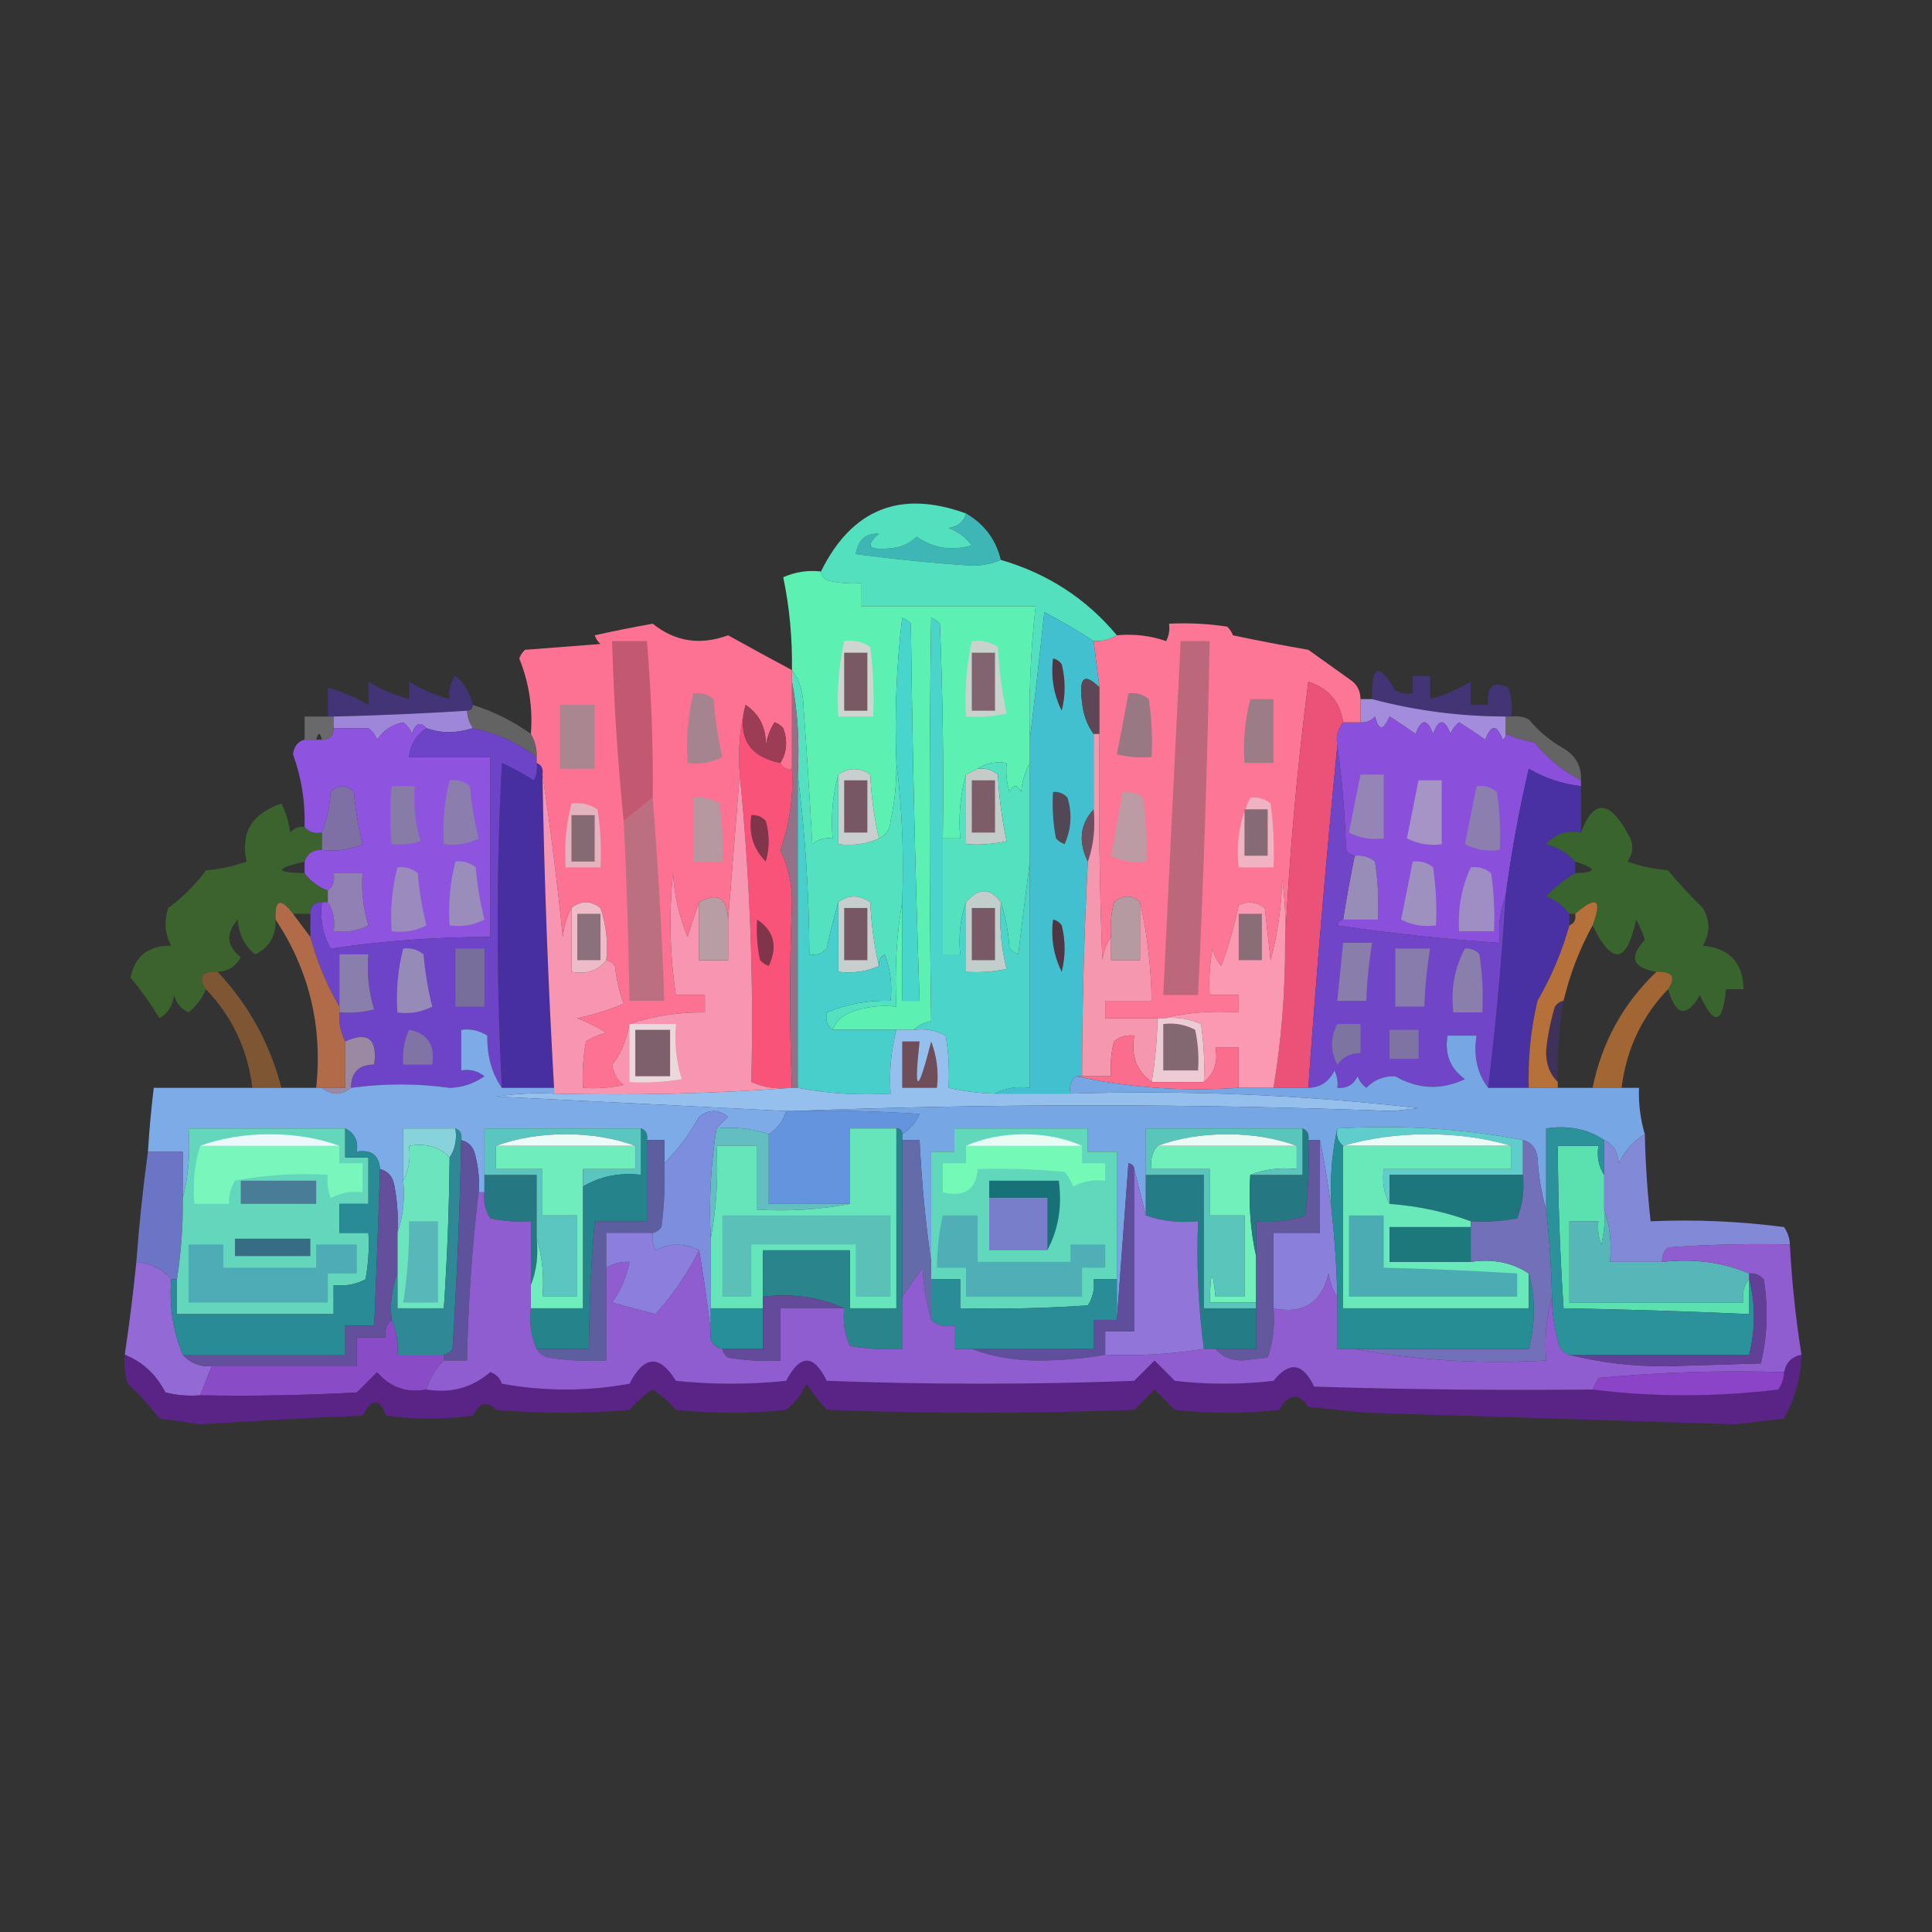 <?xml version="1.0" encoding="UTF-8"?>
<!DOCTYPE svg PUBLIC "-//W3C//DTD SVG 1.1//EN" "http://www.w3.org/Graphics/SVG/1.1/DTD/svg11.dtd">
<svg xmlns="http://www.w3.org/2000/svg" version="1.1" width="333px" height="333px" style="shape-rendering:geometricPrecision; text-rendering:geometricPrecision; image-rendering:optimizeQuality; fill-rule:evenodd; clip-rule:evenodd" xmlns:xlink="http://www.w3.org/1999/xlink">
<rect width="100%" height="100%" fill="#333333" stroke="none"/>
<g><path style="opacity:1" fill="#3db6b5" d="M 166.5,88.5 C 169.647,90.313 171.647,92.98 172.5,96.5C 171.036,97.16 169.369,97.493 167.5,97.5C 160.81,97.054 154.144,96.387 147.5,95.5C 147.935,93.003 149.269,91.837 151.5,92C 149.048,94.071 149.714,94.904 153.5,94.5C 155.32,94.351 156.82,93.684 158,92.5C 160.841,94.504 164.007,95.004 167.5,94C 166.449,92.615 165.116,91.615 163.5,91C 165.119,90.764 166.119,89.931 166.5,88.5 Z"/></g>
<g><path style="opacity:0.999" fill="#53e0be" d="M 166.5,88.5 C 166.119,89.931 165.119,90.764 163.5,91C 165.116,91.615 166.449,92.615 167.5,94C 164.007,95.004 160.841,94.504 158,92.5C 156.82,93.684 155.32,94.351 153.5,94.5C 149.714,94.904 149.048,94.071 151.5,92C 149.269,91.837 147.935,93.003 147.5,95.5C 154.144,96.387 160.81,97.054 167.5,97.5C 169.369,97.493 171.036,97.16 172.5,96.5C 180.583,98.861 187.249,103.194 192.5,109.5C 191.292,110.234 189.959,110.567 188.5,110.5C 185.777,108.719 182.943,107.052 180,105.5C 179.209,112.989 178.376,120.322 177.5,127.5C 177.309,119.799 177.642,112.132 178.5,104.5C 168.5,104.5 158.5,104.5 148.5,104.5C 148.5,103.167 148.5,101.833 148.5,100.5C 146.473,100.662 144.473,100.495 142.5,100C 141.944,99.617 141.611,99.117 141.5,98.5C 146.838,87.72 155.171,84.387 166.5,88.5 Z"/></g>
<g><path style="opacity:1" fill="#43c0cf" d="M 188.5,110.5 C 188.833,113.167 189.167,115.833 189.5,118.5C 186.923,115.899 185.923,116.732 186.5,121C 186.698,123.121 187.364,124.954 188.5,126.5C 188.5,130.833 188.5,135.167 188.5,139.5C 186.156,142.073 185.823,145.073 187.5,148.5C 186.862,160.823 186.528,173.156 186.5,185.5C 186.167,185.5 185.833,185.5 185.5,185.5C 184.596,186.209 184.263,187.209 184.5,188.5C 180.167,188.5 175.833,188.5 171.5,188.5C 173.265,187.539 175.265,187.205 177.5,187.5C 177.5,174.5 177.5,161.5 177.5,148.5C 177.5,142.833 177.5,137.167 177.5,131.5C 177.5,130.167 177.5,128.833 177.5,127.5C 178.376,120.322 179.209,112.989 180,105.5C 182.943,107.052 185.777,108.719 188.5,110.5 Z"/></g>
<g><path style="opacity:0.504" fill="#5236b6" d="M 260.5,123.5 C 260.167,123.5 259.833,123.5 259.5,123.5C 251.562,123.477 243.895,122.477 236.5,120.5C 236.341,114.614 237.674,114.114 240.5,119C 241.448,119.483 242.448,119.649 243.5,119.5C 243.5,118.5 243.5,117.5 243.5,116.5C 244.5,116.5 245.5,116.5 246.5,116.5C 246.5,117.833 246.5,119.167 246.5,120.5C 248.995,119.801 251.328,118.801 253.5,117.5C 253.5,118.833 253.5,120.167 253.5,121.5C 254.5,121.5 255.5,121.5 256.5,121.5C 256.176,118.306 257.342,117.306 260,118.5C 260.494,120.134 260.66,121.801 260.5,123.5 Z"/></g>
<g><path style="opacity:0.515" fill="#5136b5" d="M 81.5,121.5 C 81.5,122.167 81.167,122.5 80.5,122.5C 72.841,122.986 65.175,123.32 57.5,123.5C 57.167,123.5 56.833,123.5 56.5,123.5C 56.5,121.833 56.5,120.167 56.5,118.5C 58.995,119.199 61.328,120.199 63.5,121.5C 63.5,120.167 63.5,118.833 63.5,117.5C 65.672,118.801 68.005,119.801 70.5,120.5C 70.5,119.5 70.5,118.5 70.5,117.5C 72.672,118.801 75.005,119.801 77.5,120.5C 77.238,119.022 77.571,117.689 78.5,116.5C 80.051,117.8 81.051,119.467 81.5,121.5 Z"/></g>
<g><path style="opacity:1" fill="#4f3644" d="M 181.5,113.5 C 182.117,113.611 182.617,113.944 183,114.5C 183.667,117.167 183.667,119.833 183,122.5C 181.608,119.722 181.108,116.722 181.5,113.5 Z"/></g>
<g><path style="opacity:0.244" fill="#fbf8fd" d="M 81.5,121.5 C 85.117,122.642 88.45,124.308 91.5,126.5C 92.234,127.708 92.567,129.041 92.5,130.5C 89.168,127.999 85.501,126.332 81.5,125.5C 80.89,124.609 80.557,123.609 80.5,122.5C 81.167,122.5 81.5,122.167 81.5,121.5 Z"/></g>
<g><path style="opacity:0.278" fill="#f7f4fc" d="M 56.5,123.5 C 56.833,123.5 57.167,123.5 57.5,123.5C 57.5,124.167 57.5,124.833 57.5,125.5C 57.5,126.833 56.833,127.5 55.5,127.5C 55.167,126.167 54.833,126.167 54.5,127.5C 53.833,127.5 53.167,127.5 52.5,127.5C 52.5,126.167 52.5,124.833 52.5,123.5C 53.833,123.5 55.167,123.5 56.5,123.5 Z"/></g>
<g><path style="opacity:1" fill="#5d4757" d="M 189.5,118.5 C 189.5,121.167 189.5,123.833 189.5,126.5C 189.167,126.5 188.833,126.5 188.5,126.5C 187.364,124.954 186.698,123.121 186.5,121C 185.923,116.732 186.923,115.899 189.5,118.5 Z"/></g>
<g><path style="opacity:0.251" fill="#faf9fc" d="M 259.5,123.5 C 259.833,123.5 260.167,123.5 260.5,123.5C 261.552,123.351 262.552,123.517 263.5,124C 265.208,126.043 267.208,127.71 269.5,129C 271.607,130.264 272.607,132.097 272.5,134.5C 269.418,132.925 266.751,130.758 264.5,128C 262.753,127.648 261.086,127.148 259.5,126.5C 259.5,125.5 259.5,124.5 259.5,123.5 Z"/></g>
<g><path style="opacity:1" fill="#9e87d9" d="M 80.5,122.5 C 80.557,123.609 80.89,124.609 81.5,125.5C 78.599,126.413 75.932,126.413 73.5,125.5C 72.434,124.308 71.601,124.641 71,126.5C 70.692,125.692 70.192,125.025 69.5,124.5C 67.566,124.901 66.066,125.901 65,127.5C 64.692,126.692 64.192,126.025 63.5,125.5C 61.473,125.527 59.473,125.527 57.5,125.5C 57.5,124.833 57.5,124.167 57.5,123.5C 65.175,123.32 72.841,122.986 80.5,122.5 Z"/></g>
<g><path style="opacity:1" fill="#a28cdb" d="M 234.5,120.5 C 235.167,120.5 235.833,120.5 236.5,120.5C 243.895,122.477 251.562,123.477 259.5,123.5C 259.5,124.5 259.5,125.5 259.5,126.5C 259.565,126.938 259.399,127.272 259,127.5C 258,124.833 257,124.833 256,127.5C 254.471,126.417 252.971,125.417 251.5,124.5C 250.808,125.025 250.308,125.692 250,126.5C 249,123.833 248,123.833 247,126.5C 246,123.833 245,123.833 244,126.5C 242.471,125.417 240.971,124.417 239.5,123.5C 238.459,125.991 237.626,125.991 237,123.5C 236.329,124.252 235.496,124.586 234.5,124.5C 234.5,123.167 234.5,121.833 234.5,120.5 Z"/></g>
<g><path style="opacity:1" fill="#5cf0b2" d="M 141.5,98.5 C 141.611,99.117 141.944,99.617 142.5,100C 144.473,100.495 146.473,100.662 148.5,100.5C 148.5,101.833 148.5,103.167 148.5,104.5C 158.5,104.5 168.5,104.5 178.5,104.5C 177.642,112.132 177.309,119.799 177.5,127.5C 177.5,128.833 177.5,130.167 177.5,131.5C 176.698,132.952 176.198,134.618 176,136.5C 175.333,135.167 174.667,135.167 174,136.5C 173.506,134.866 173.34,133.199 173.5,131.5C 171.585,131.216 169.919,131.549 168.5,132.5C 167.833,132.833 167.167,133.167 166.5,133.5C 165.518,136.962 165.185,140.629 165.5,144.5C 164.5,144.5 163.5,144.5 162.5,144.5C 162.667,132.162 162.5,119.829 162,107.5C 161.586,107.043 161.086,106.709 160.5,106.5C 160.149,129.8 160.149,152.967 160.5,176C 159.263,176.232 158.263,176.732 157.5,177.5C 156.5,177.5 155.5,177.5 154.5,177.5C 150.833,177.5 147.167,177.5 143.5,177.5C 144.007,176.141 145.007,175.141 146.5,174.5C 149.086,173.52 151.753,173.187 154.5,173.5C 154.177,167.31 154.51,161.31 155.5,155.5C 155.5,161.167 155.5,166.833 155.5,172.5C 156.5,172.5 157.5,172.5 158.5,172.5C 157.76,150.846 157.26,129.179 157,107.5C 156.586,107.043 156.086,106.709 155.5,106.5C 154.502,114.807 154.169,123.14 154.5,131.5C 154.543,134.867 154.21,138.201 153.5,141.5C 153.36,143.03 152.693,144.03 151.5,144.5C 150.677,141.023 150.177,137.356 150,133.5C 148.172,132.248 146.339,132.248 144.5,133.5C 143.518,136.962 143.185,140.629 143.5,144.5C 142.178,144.33 141.011,144.663 140,145.5C 139.578,137.662 139.078,129.828 138.5,122C 138.467,119.39 137.8,117.223 136.5,115.5C 136.58,109.97 136.08,104.637 135,99.5C 137.041,98.577 139.208,98.244 141.5,98.5 Z"/></g>
<g><path style="opacity:1" fill="#cfd6d1" d="M 145.5,110.5 C 147.144,110.286 148.644,110.62 150,111.5C 150.499,115.486 150.666,119.486 150.5,123.5C 148.5,123.5 146.5,123.5 144.5,123.5C 144.231,119.069 144.564,114.735 145.5,110.5 Z"/></g>
<g><path style="opacity:1" fill="#785964" d="M 145.5,112.5 C 146.833,112.5 148.167,112.5 149.5,112.5C 149.5,115.833 149.5,119.167 149.5,122.5C 148.167,122.5 146.833,122.5 145.5,122.5C 145.5,119.167 145.5,115.833 145.5,112.5 Z"/></g>
<g><path style="opacity:1" fill="#c7d3cc" d="M 167.5,110.5 C 169.144,110.286 170.644,110.62 172,111.5C 172.203,115.421 172.703,119.255 173.5,123C 171.19,123.497 168.857,123.663 166.5,123.5C 166.231,119.069 166.564,114.735 167.5,110.5 Z"/></g>
<g><path style="opacity:1" fill="#81646f" d="M 167.5,112.5 C 168.833,112.5 170.167,112.5 171.5,112.5C 171.5,115.833 171.5,119.167 171.5,122.5C 170.167,122.5 168.833,122.5 167.5,122.5C 167.5,119.167 167.5,115.833 167.5,112.5 Z"/></g>
<g><path style="opacity:1" fill="#472fa2" d="M 92.5,131.5 C 93.338,131.842 93.672,132.508 93.5,133.5C 93.797,151.515 94.464,169.515 95.5,187.5C 92.5,187.5 89.5,187.5 86.5,187.5C 85.537,168.828 85.537,150.161 86.5,131.5C 88.413,132.373 90.247,133.373 92,134.5C 92.483,133.552 92.65,132.552 92.5,131.5 Z"/></g>
<g><path style="opacity:1" fill="#c3ccc9" d="M 168.5,132.5 C 169.822,132.33 170.989,132.663 172,133.5C 172.203,137.421 172.703,141.255 173.5,145C 171.19,145.497 168.857,145.663 166.5,145.5C 166.5,141.5 166.5,137.5 166.5,133.5C 167.167,133.167 167.833,132.833 168.5,132.5 Z"/></g>
<g><path style="opacity:0.616" fill="#41802b" d="M 52.5,142.5 C 53.209,143.404 54.209,143.737 55.5,143.5C 55.5,144.5 55.5,145.5 55.5,146.5C 53.973,146.427 52.973,147.094 52.5,148.5C 47.34,149.728 47.34,150.395 52.5,150.5C 53.526,151.853 54.859,152.853 56.5,153.5C 56.5,154.167 56.5,154.833 56.5,155.5C 56.167,155.5 55.833,155.5 55.5,155.5C 54.167,155.5 53.5,156.167 53.5,157.5C 52.5,157.5 51.5,157.5 50.5,157.5C 48.351,154.666 47.351,154.999 47.5,158.5C 47.597,161.314 46.431,163.314 44,164.5C 42.115,163.008 41.115,161.008 41,158.5C 38.877,160.857 39.044,163.024 41.5,165C 40.644,166.595 39.311,167.428 37.5,167.5C 34.752,167.402 34.086,168.402 35.5,170.5C 34.859,172.042 33.859,173.376 32.5,174.5C 31.201,173.91 30.368,172.91 30,171.5C 29.804,173.286 28.971,174.619 27.5,175.5C 26.015,173.066 24.348,170.733 22.5,168.5C 23.259,164.775 25.593,162.942 29.5,163C 28.409,160.936 28.242,158.769 29,156.5C 31.5,154.667 33.667,152.5 35.5,150C 37.901,149.814 40.234,149.314 42.5,148.5C 41.412,143.539 43.412,140.206 48.5,138.5C 49.298,140.078 49.798,141.744 50,143.5C 50.671,142.748 51.504,142.414 52.5,142.5 Z"/></g>
<g><path style="opacity:1" fill="#7e70a4" d="M 55.5,146.5 C 55.5,145.5 55.5,144.5 55.5,143.5C 56.314,141.369 56.814,139.036 57,136.5C 58.333,135.167 59.667,135.167 61,136.5C 61.257,139.557 61.757,142.557 62.5,145.5C 60.257,146.474 57.924,146.808 55.5,146.5 Z"/></g>
<g><path style="opacity:1" fill="#48d5cb" d="M 155.5,155.5 C 155.826,147.316 155.492,139.316 154.5,131.5C 154.169,123.14 154.502,114.807 155.5,106.5C 156.086,106.709 156.586,107.043 157,107.5C 157.26,129.179 157.76,150.846 158.5,172.5C 157.5,172.5 156.5,172.5 155.5,172.5C 155.5,166.833 155.5,161.167 155.5,155.5 Z"/></g>
<g><path style="opacity:1" fill="#514755" d="M 181.5,136.5 C 182.496,136.414 183.329,136.748 184,137.5C 184.818,140.227 184.652,142.894 183.5,145.5C 182.914,145.291 182.414,144.957 182,144.5C 181.503,141.854 181.336,139.187 181.5,136.5 Z"/></g>
<g><path style="opacity:1" fill="#8a50dc" d="M 259.5,126.5 C 261.086,127.148 262.753,127.648 264.5,128C 266.751,130.758 269.418,132.925 272.5,134.5C 272.5,134.833 272.5,135.167 272.5,135.5C 269.259,135.122 266.259,134.122 263.5,132.5C 261.805,139.744 260.471,147.078 259.5,154.5C 258.527,156.948 258.194,159.615 258.5,162.5C 249.126,161.896 239.793,160.896 230.5,159.5C 230.624,158.893 230.957,158.56 231.5,158.5C 233.5,158.5 235.5,158.5 237.5,158.5C 237.665,155.15 237.498,151.817 237,148.5C 235.989,147.663 234.822,147.33 233.5,147.5C 232.883,147.389 232.383,147.056 232,146.5C 231.828,140.319 231.328,134.319 230.5,128.5C 230.232,126.901 230.566,125.568 231.5,124.5C 232.5,124.5 233.5,124.5 234.5,124.5C 235.496,124.586 236.329,124.252 237,123.5C 237.626,125.991 238.459,125.991 239.5,123.5C 240.971,124.417 242.471,125.417 244,126.5C 245,123.833 246,123.833 247,126.5C 248,123.833 249,123.833 250,126.5C 250.308,125.692 250.808,125.025 251.5,124.5C 252.971,125.417 254.471,126.417 256,127.5C 257,124.833 258,124.833 259,127.5C 259.399,127.272 259.565,126.938 259.5,126.5 Z"/></g>
<g><path style="opacity:1" fill="#8c7eaf" d="M 254.5,135.5 C 255.822,135.33 256.989,135.663 258,136.5C 258.498,139.817 258.665,143.15 258.5,146.5C 256.396,146.799 254.396,146.466 252.5,145.5C 253.168,142.137 253.835,138.803 254.5,135.5 Z"/></g>
<g><path style="opacity:1" fill="#9585b6" d="M 234.5,133.5 C 235.833,133.5 237.167,133.5 238.5,133.5C 238.5,137.167 238.5,140.833 238.5,144.5C 236.396,144.799 234.396,144.466 232.5,143.5C 233.168,140.137 233.835,136.803 234.5,133.5 Z"/></g>
<g><path style="opacity:1" fill="#a594c5" d="M 244.5,134.5 C 245.833,134.5 247.167,134.5 248.5,134.5C 248.5,138.167 248.5,141.833 248.5,145.5C 246.396,145.799 244.396,145.466 242.5,144.5C 243.168,141.137 243.835,137.803 244.5,134.5 Z"/></g>
<g><path style="opacity:1" fill="#8e54df" d="M 73.5,125.5 C 71.722,126.67 70.722,128.336 70.5,130.5C 75.167,130.5 79.833,130.5 84.5,130.5C 84.5,140.833 84.5,151.167 84.5,161.5C 75.232,161.483 66.066,162.15 57,163.5C 55.625,161.063 55.125,158.397 55.5,155.5C 55.833,155.5 56.167,155.5 56.5,155.5C 57.451,156.919 57.785,158.585 57.5,160.5C 59.604,160.799 61.604,160.466 63.5,159.5C 62.593,156.579 62.26,153.579 62.5,150.5C 60.833,150.5 59.167,150.5 57.5,150.5C 57.737,151.791 57.404,152.791 56.5,153.5C 54.859,152.853 53.526,151.853 52.5,150.5C 52.5,149.833 52.5,149.167 52.5,148.5C 52.973,147.094 53.973,146.427 55.5,146.5C 57.924,146.808 60.257,146.474 62.5,145.5C 61.757,142.557 61.257,139.557 61,136.5C 59.667,135.167 58.333,135.167 57,136.5C 56.814,139.036 56.314,141.369 55.5,143.5C 54.209,143.737 53.209,143.404 52.5,142.5C 52.625,138.207 51.958,134.04 50.5,130C 50.684,128.624 51.351,127.791 52.5,127.5C 53.167,127.5 53.833,127.5 54.5,127.5C 54.833,127.5 55.167,127.5 55.5,127.5C 56.833,127.5 57.5,126.833 57.5,125.5C 59.473,125.527 61.473,125.527 63.5,125.5C 64.192,126.025 64.692,126.692 65,127.5C 66.066,125.901 67.566,124.901 69.5,124.5C 70.192,125.025 70.692,125.692 71,126.5C 71.601,124.641 72.434,124.308 73.5,125.5 Z"/></g>
<g><path style="opacity:1" fill="#867ca7" d="M 67.5,135.5 C 68.833,135.5 70.167,135.5 71.5,135.5C 71.216,138.777 71.549,141.943 72.5,145C 70.866,145.494 69.199,145.66 67.5,145.5C 67.172,142.018 67.172,138.685 67.5,135.5 Z"/></g>
<g><path style="opacity:1" fill="#8b7dae" d="M 77.5,134.5 C 78.822,134.33 79.989,134.663 81,135.5C 81.257,138.557 81.757,141.557 82.5,144.5C 80.604,145.466 78.604,145.799 76.5,145.5C 76.244,141.731 76.577,138.064 77.5,134.5 Z"/></g>
<g><path style="opacity:1" fill="#6a5060" d="M 188.5,139.5 C 188.81,142.713 188.477,145.713 187.5,148.5C 185.823,145.073 186.156,142.073 188.5,139.5 Z"/></g>
<g><path style="opacity:0.985" fill="#4a31a4" d="M 272.5,135.5 C 272.5,138.167 272.5,140.833 272.5,143.5C 270.023,143.051 268.023,143.717 266.5,145.5C 268.544,146.065 270.21,147.065 271.5,148.5C 271.5,149.167 271.5,149.833 271.5,150.5C 269.642,151.595 267.975,152.929 266.5,154.5C 268.184,155.15 269.517,156.15 270.5,157.5C 270.5,158.167 270.5,158.833 270.5,159.5C 269.231,164.043 267.397,168.376 265,172.5C 263.84,177.434 263.34,182.434 263.5,187.5C 261.167,187.5 258.833,187.5 256.5,187.5C 257.83,176.532 258.83,165.532 259.5,154.5C 260.471,147.078 261.805,139.744 263.5,132.5C 266.259,134.122 269.259,135.122 272.5,135.5 Z"/></g>
<g><path style="opacity:1" fill="#fa5379" d="M 128.5,121.5 C 127.067,127.061 129.067,130.395 134.5,131.5C 134.842,132.338 135.508,132.672 136.5,132.5C 136.779,137.301 136.112,141.968 134.5,146.5C 135.911,149.44 136.578,152.607 136.5,156C 136.058,166.47 136.058,176.97 136.5,187.5C 134.076,187.808 131.743,187.474 129.5,186.5C 129.934,168.841 129.268,151.174 127.5,133.5C 127.183,129.298 127.517,125.298 128.5,121.5 Z"/></g>
<g><path style="opacity:1" fill="#80354a" d="M 129.5,140.5 C 130.496,140.414 131.329,140.748 132,141.5C 132.667,143.833 132.667,146.167 132,148.5C 129.835,146.347 129.002,143.681 129.5,140.5 Z"/></g>
<g><path style="opacity:1" fill="#fd7695" d="M 234.5,120.5 C 234.5,121.833 234.5,123.167 234.5,124.5C 233.5,124.5 232.5,124.5 231.5,124.5C 230.995,120.988 228.995,118.655 225.5,117.5C 223.551,132.599 222.218,147.599 221.5,162.5C 221.665,158.818 221.499,155.152 221,151.5C 220.881,156.282 220.215,160.949 219,165.5C 218.667,162.5 218.333,159.5 218,156.5C 216.612,155.446 215.112,155.28 213.5,156C 212.767,159.551 211.767,163.051 210.5,166.5C 209.749,165.624 209.249,164.624 209,163.5C 208.503,166.146 208.336,168.813 208.5,171.5C 210.167,171.5 211.833,171.5 213.5,171.5C 213.5,172.5 213.5,173.5 213.5,174.5C 208.968,174.182 204.634,174.515 200.5,175.5C 200.167,175.5 199.833,175.5 199.5,175.5C 196.5,175.5 193.5,175.5 190.5,175.5C 190.5,174.5 190.5,173.5 190.5,172.5C 193.167,172.5 195.833,172.5 198.5,172.5C 198.404,166.627 197.737,160.96 196.5,155.5C 195.116,154.199 193.616,154.199 192,155.5C 191.505,157.473 191.338,159.473 191.5,161.5C 190.71,162.609 190.21,163.942 190,165.5C 189.5,152.504 189.333,139.504 189.5,126.5C 189.5,123.833 189.5,121.167 189.5,118.5C 189.167,115.833 188.833,113.167 188.5,110.5C 189.959,110.567 191.292,110.234 192.5,109.5C 195.448,109.223 198.281,109.556 201,110.5C 201.483,109.552 201.649,108.552 201.5,107.5C 204.85,107.335 208.183,107.502 211.5,108C 211.957,108.414 212.291,108.914 212.5,109.5C 216.815,110.415 221.148,111.248 225.5,112C 227.833,113.667 230.167,115.333 232.5,117C 233.823,117.816 234.489,118.983 234.5,120.5 Z"/></g>
<g><path style="opacity:1" fill="#bc9ba4" d="M 193.5,136.5 C 194.822,136.33 195.989,136.663 197,137.5C 197.499,141.152 197.665,144.818 197.5,148.5C 195.396,148.799 193.396,148.466 191.5,147.5C 192.168,143.803 192.835,140.137 193.5,136.5 Z"/></g>
<g><path style="opacity:1" fill="#977883" d="M 194.5,119.5 C 195.822,119.33 196.989,119.663 198,120.5C 198.498,123.817 198.665,127.15 198.5,130.5C 196.473,130.662 194.473,130.495 192.5,130C 193.203,126.504 193.87,123.004 194.5,119.5 Z"/></g>
<g><path style="opacity:1" fill="#9c7d87" d="M 215.5,120.5 C 216.833,120.5 218.167,120.5 219.5,120.5C 219.5,124.167 219.5,127.833 219.5,131.5C 217.833,131.5 216.167,131.5 214.5,131.5C 214.244,127.731 214.577,124.064 215.5,120.5 Z"/></g>
<g><path style="opacity:1" fill="#f0b3c1" d="M 215.5,137.5 C 216.822,137.33 217.989,137.663 219,138.5C 219.499,142.152 219.665,145.818 219.5,149.5C 217.5,149.5 215.5,149.5 213.5,149.5C 213.016,145.173 213.682,141.173 215.5,137.5 Z"/></g>
<g><path style="opacity:1" fill="#866b76" d="M 214.5,139.5 C 215.833,139.5 217.167,139.5 218.5,139.5C 218.5,142.167 218.5,144.833 218.5,147.5C 217.167,147.5 215.833,147.5 214.5,147.5C 214.5,144.833 214.5,142.167 214.5,139.5 Z"/></g>
<g><path style="opacity:1" fill="#54e1c0" d="M 136.5,115.5 C 137.8,117.223 138.467,119.39 138.5,122C 139.078,129.828 139.578,137.662 140,145.5C 141.011,144.663 142.178,144.33 143.5,144.5C 143.185,140.629 143.518,136.962 144.5,133.5C 144.5,137.5 144.5,141.5 144.5,145.5C 147.059,145.802 149.393,145.468 151.5,144.5C 152.693,144.03 153.36,143.03 153.5,141.5C 154.21,138.201 154.543,134.867 154.5,131.5C 155.492,139.316 155.826,147.316 155.5,155.5C 154.51,161.31 154.177,167.31 154.5,173.5C 151.753,173.187 149.086,173.52 146.5,174.5C 145.007,175.141 144.007,176.141 143.5,177.5C 142.596,176.791 142.263,175.791 142.5,174.5C 145.986,173.047 149.653,172.381 153.5,172.5C 153.813,169.753 153.48,167.086 152.5,164.5C 151.702,164.957 151.369,165.624 151.5,166.5C 150.677,163.023 150.177,159.356 150,155.5C 148.057,154.193 146.223,154.193 144.5,155.5C 143.746,158.023 143.08,160.689 142.5,163.5C 141.675,164.386 140.675,164.719 139.5,164.5C 139.447,153.976 138.78,143.643 137.5,133.5C 137.821,127.974 137.488,122.64 136.5,117.5C 136.5,116.833 136.5,116.167 136.5,115.5 Z"/></g>
<g><path style="opacity:1" fill="#c9cfce" d="M 151.5,144.5 C 149.393,145.468 147.059,145.802 144.5,145.5C 144.5,141.5 144.5,137.5 144.5,133.5C 146.339,132.248 148.172,132.248 150,133.5C 150.177,137.356 150.677,141.023 151.5,144.5 Z"/></g>
<g><path style="opacity:1" fill="#775763" d="M 145.5,134.5 C 146.833,134.5 148.167,134.5 149.5,134.5C 149.5,137.5 149.5,140.5 149.5,143.5C 148.167,143.5 146.833,143.5 145.5,143.5C 145.5,140.5 145.5,137.5 145.5,134.5 Z"/></g>
<g><path style="opacity:1" fill="#53e1bf" d="M 168.5,132.5 C 169.919,131.549 171.585,131.216 173.5,131.5C 173.34,133.199 173.506,134.866 174,136.5C 174.667,135.167 175.333,135.167 176,136.5C 176.198,134.618 176.698,132.952 177.5,131.5C 177.5,137.167 177.5,142.833 177.5,148.5C 176.833,153.681 176.167,159.015 175.5,164.5C 174.914,164.291 174.414,163.957 174,163.5C 173.817,160.635 173.317,157.969 172.5,155.5C 170.641,152.981 168.641,152.981 166.5,155.5C 165.523,158.287 165.19,161.287 165.5,164.5C 164.5,164.5 163.5,164.5 162.5,164.5C 162.5,157.833 162.5,151.167 162.5,144.5C 163.5,144.5 164.5,144.5 165.5,144.5C 165.185,140.629 165.518,136.962 166.5,133.5C 166.5,137.5 166.5,141.5 166.5,145.5C 168.857,145.663 171.19,145.497 173.5,145C 172.703,141.255 172.203,137.421 172,133.5C 170.989,132.663 169.822,132.33 168.5,132.5 Z"/></g>
<g><path style="opacity:1" fill="#7c5d68" d="M 167.5,134.5 C 168.833,134.5 170.167,134.5 171.5,134.5C 171.5,137.5 171.5,140.5 171.5,143.5C 170.167,143.5 168.833,143.5 167.5,143.5C 167.5,140.5 167.5,137.5 167.5,134.5 Z"/></g>
<g><path style="opacity:0.677" fill="#3e7d2b" d="M 287.5,170.5 C 288.914,168.402 288.248,167.402 285.5,167.5C 281.375,166.827 280.708,164.993 283.5,162C 283.138,160.775 282.638,159.609 282,158.5C 280.38,166.119 277.88,166.452 274.5,159.5C 276.203,154.965 275.203,154.299 271.5,157.5C 271.167,157.5 270.833,157.5 270.5,157.5C 269.517,156.15 268.184,155.15 266.5,154.5C 267.975,152.929 269.642,151.595 271.5,150.5C 275.286,150.362 275.286,149.695 271.5,148.5C 270.21,147.065 268.544,146.065 266.5,145.5C 268.023,143.717 270.023,143.051 272.5,143.5C 274.734,137.525 277.567,137.858 281,144.5C 281.595,145.899 281.428,147.232 280.5,148.5C 282.766,149.314 285.1,149.814 287.5,150C 289.393,152.303 291.393,154.47 293.5,156.5C 294.78,158.702 294.78,160.868 293.5,163C 298.112,163.444 300.446,165.944 300.5,170.5C 299.5,170.5 298.5,170.5 297.5,170.5C 296.912,176.557 295.412,176.89 293,171.5C 290.698,175.461 288.865,175.127 287.5,170.5 Z"/></g>
<g><path style="opacity:1" fill="#927288" d="M 136.5,117.5 C 137.488,122.64 137.821,127.974 137.5,133.5C 137.5,151.5 137.5,169.5 137.5,187.5C 137.167,187.5 136.833,187.5 136.5,187.5C 136.058,176.97 136.058,166.47 136.5,156C 136.578,152.607 135.911,149.44 134.5,146.5C 136.112,141.968 136.779,137.301 136.5,132.5C 136.5,127.5 136.5,122.5 136.5,117.5 Z"/></g>
<g><path style="opacity:1" fill="#9a8cbb" d="M 78.5,148.5 C 79.822,148.33 80.989,148.663 82,149.5C 82.257,152.557 82.757,155.557 83.5,158.5C 81.604,159.466 79.604,159.799 77.5,159.5C 77.244,155.731 77.577,152.064 78.5,148.5 Z"/></g>
<g><path style="opacity:1" fill="#988cb9" d="M 233.5,147.5 C 234.822,147.33 235.989,147.663 237,148.5C 237.498,151.817 237.665,155.15 237.5,158.5C 235.5,158.5 233.5,158.5 231.5,158.5C 232.087,154.794 232.754,151.127 233.5,147.5 Z"/></g>
<g><path style="opacity:1" fill="#9e91bf" d="M 243.5,148.5 C 244.822,148.33 245.989,148.663 247,149.5C 247.498,152.817 247.665,156.15 247.5,159.5C 245.396,159.799 243.396,159.466 241.5,158.5C 242.168,155.137 242.835,151.803 243.5,148.5 Z"/></g>
<g><path style="opacity:1" fill="#9a8abd" d="M 68.5,149.5 C 69.822,149.33 70.989,149.663 72,150.5C 72.257,153.557 72.757,156.557 73.5,159.5C 71.604,160.466 69.604,160.799 67.5,160.5C 67.244,156.731 67.577,153.064 68.5,149.5 Z"/></g>
<g><path style="opacity:1" fill="#c7cece" d="M 151.5,166.5 C 149.393,167.468 147.059,167.802 144.5,167.5C 144.5,163.5 144.5,159.5 144.5,155.5C 146.223,154.193 148.057,154.193 150,155.5C 150.177,159.356 150.677,163.023 151.5,166.5 Z"/></g>
<g><path style="opacity:1" fill="#bc677b" d="M 203.5,110.5 C 205.167,110.5 206.833,110.5 208.5,110.5C 208.129,130.845 207.463,151.178 206.5,171.5C 204.5,171.5 202.5,171.5 200.5,171.5C 201.468,151.164 202.468,130.831 203.5,110.5 Z"/></g>
<g><path style="opacity:1" fill="#9080b4" d="M 56.5,155.5 C 56.5,154.833 56.5,154.167 56.5,153.5C 57.404,152.791 57.737,151.791 57.5,150.5C 59.167,150.5 60.833,150.5 62.5,150.5C 62.26,153.579 62.593,156.579 63.5,159.5C 61.604,160.466 59.604,160.799 57.5,160.5C 57.785,158.585 57.451,156.919 56.5,155.5 Z"/></g>
<g><path style="opacity:1" fill="#775763" d="M 145.5,156.5 C 146.833,156.5 148.167,156.5 149.5,156.5C 149.5,159.5 149.5,162.5 149.5,165.5C 148.167,165.5 146.833,165.5 145.5,165.5C 145.5,162.5 145.5,159.5 145.5,156.5 Z"/></g>
<g><path style="opacity:1" fill="#9f8ec4" d="M 253.5,149.5 C 254.822,149.33 255.989,149.663 257,150.5C 257.498,153.817 257.665,157.15 257.5,160.5C 255.5,160.5 253.5,160.5 251.5,160.5C 251.242,156.628 251.909,152.961 253.5,149.5 Z"/></g>
<g><path style="opacity:1" fill="#b59aa2" d="M 196.5,155.5 C 196.5,158.833 196.5,162.167 196.5,165.5C 194.833,165.5 193.167,165.5 191.5,165.5C 191.5,164.167 191.5,162.833 191.5,161.5C 191.338,159.473 191.505,157.473 192,155.5C 193.616,154.199 195.116,154.199 196.5,155.5 Z"/></g>
<g><path style="opacity:1" fill="#6d44c7" d="M 81.5,125.5 C 85.501,126.332 89.168,127.999 92.5,130.5C 92.5,130.833 92.5,131.167 92.5,131.5C 92.65,132.552 92.483,133.552 92,134.5C 90.247,133.373 88.413,132.373 86.5,131.5C 85.537,150.161 85.537,168.828 86.5,187.5C 84.763,184.992 83.93,181.992 84,178.5C 82.644,177.62 81.144,177.286 79.5,177.5C 79.5,179.833 79.5,182.167 79.5,184.5C 80.978,184.238 82.311,184.571 83.5,185.5C 81.709,186.764 79.709,187.431 77.5,187.5C 71.859,186.714 66.193,186.714 60.5,187.5C 60.525,184.821 61.858,183.488 64.5,183.5C 65.078,179.065 63.411,177.732 59.5,179.5C 58.699,177.958 58.366,176.292 58.5,174.5C 60.527,174.662 62.527,174.495 64.5,174C 63.55,170.943 63.216,167.777 63.5,164.5C 61.833,164.5 60.167,164.5 58.5,164.5C 58.5,167.5 58.5,170.5 58.5,173.5C 56.321,169.797 54.655,165.797 53.5,161.5C 53.5,160.167 53.5,158.833 53.5,157.5C 53.5,156.167 54.167,155.5 55.5,155.5C 55.125,158.397 55.625,161.063 57,163.5C 66.066,162.15 75.232,161.483 84.5,161.5C 84.5,151.167 84.5,140.833 84.5,130.5C 79.833,130.5 75.167,130.5 70.5,130.5C 70.722,128.336 71.722,126.67 73.5,125.5C 75.932,126.413 78.599,126.413 81.5,125.5 Z"/></g>
<g><path style="opacity:1" fill="#80354a" d="M 130.5,158.5 C 133.435,160.447 134.101,163.114 132.5,166.5C 131.914,166.291 131.414,165.957 131,165.5C 130.503,163.19 130.337,160.857 130.5,158.5 Z"/></g>
<g><path style="opacity:1" fill="#4f3644" d="M 181.5,158.5 C 182.117,158.611 182.617,158.944 183,159.5C 183.667,162.167 183.667,164.833 183,167.5C 181.608,164.722 181.108,161.722 181.5,158.5 Z"/></g>
<g><path style="opacity:1" fill="#4bd4c9" d="M 162.5,144.5 C 162.5,151.167 162.5,157.833 162.5,164.5C 163.5,164.5 164.5,164.5 165.5,164.5C 165.19,161.287 165.523,158.287 166.5,155.5C 166.5,159.5 166.5,163.5 166.5,167.5C 168.857,167.663 171.19,167.497 173.5,167C 172.54,163.27 172.207,159.437 172.5,155.5C 173.317,157.969 173.817,160.635 174,163.5C 174.414,163.957 174.914,164.291 175.5,164.5C 176.167,159.015 176.833,153.681 177.5,148.5C 177.5,161.5 177.5,174.5 177.5,187.5C 175.265,187.205 173.265,187.539 171.5,188.5C 168.794,188.425 166.127,188.092 163.5,187.5C 163.665,184.482 163.498,181.482 163,178.5C 161.301,177.594 159.467,177.261 157.5,177.5C 158.263,176.732 159.263,176.232 160.5,176C 160.149,152.967 160.149,129.8 160.5,106.5C 161.086,106.709 161.586,107.043 162,107.5C 162.5,119.829 162.667,132.162 162.5,144.5 Z"/></g>
<g><path style="opacity:1" fill="#c1cecc" d="M 172.5,155.5 C 172.207,159.437 172.54,163.27 173.5,167C 171.19,167.497 168.857,167.663 166.5,167.5C 166.5,163.5 166.5,159.5 166.5,155.5C 168.641,152.981 170.641,152.981 172.5,155.5 Z"/></g>
<g><path style="opacity:1" fill="#785965" d="M 167.5,156.5 C 168.833,156.5 170.167,156.5 171.5,156.5C 171.5,159.5 171.5,162.5 171.5,165.5C 170.167,165.5 168.833,165.5 167.5,165.5C 167.5,162.5 167.5,159.5 167.5,156.5 Z"/></g>
<g><path style="opacity:1" fill="#968bb8" d="M 69.5,163.5 C 70.822,163.33 71.989,163.663 73,164.5C 73.257,167.557 73.757,170.557 74.5,173.5C 72.604,174.466 70.604,174.799 68.5,174.5C 68.244,170.731 68.577,167.064 69.5,163.5 Z"/></g>
<g><path style="opacity:1" fill="#ec5277" d="M 231.5,124.5 C 230.566,125.568 230.232,126.901 230.5,128.5C 228.557,148.146 226.891,167.813 225.5,187.5C 223.5,187.5 221.5,187.5 219.5,187.5C 220.877,179.274 221.543,170.94 221.5,162.5C 222.218,147.599 223.551,132.599 225.5,117.5C 228.995,118.655 230.995,120.988 231.5,124.5 Z"/></g>
<g><path style="opacity:1" fill="#776e9b" d="M 78.5,163.5 C 80.167,163.5 81.833,163.5 83.5,163.5C 83.5,166.833 83.5,170.167 83.5,173.5C 81.833,173.5 80.167,173.5 78.5,173.5C 78.5,170.167 78.5,166.833 78.5,163.5 Z"/></g>
<g><path style="opacity:1" fill="#7045c7" d="M 230.5,128.5 C 231.328,134.319 231.828,140.319 232,146.5C 232.383,147.056 232.883,147.389 233.5,147.5C 232.754,151.127 232.087,154.794 231.5,158.5C 230.957,158.56 230.624,158.893 230.5,159.5C 239.793,160.896 249.126,161.896 258.5,162.5C 258.194,159.615 258.527,156.948 259.5,154.5C 258.83,165.532 257.83,176.532 256.5,187.5C 254.612,185.012 253.945,182.012 254.5,178.5C 252.833,178.5 251.167,178.5 249.5,178.5C 248.961,181.695 249.961,184.195 252.5,186C 248.392,187.924 244.392,187.758 240.5,185.5C 238.519,185.437 236.852,186.104 235.5,187.5C 234.808,186.975 234.308,186.308 234,185.5C 233.29,186.973 232.124,187.64 230.5,187.5C 230.649,186.448 230.483,185.448 230,184.5C 229.092,186.439 227.592,187.439 225.5,187.5C 226.891,167.813 228.557,148.146 230.5,128.5 Z"/></g>
<g><path style="opacity:1" fill="#887cad" d="M 240.5,163.5 C 242.5,163.5 244.5,163.5 246.5,163.5C 245.949,166.807 245.616,170.14 245.5,173.5C 243.833,173.5 242.167,173.5 240.5,173.5C 240.5,170.167 240.5,166.833 240.5,163.5 Z"/></g>
<g><path style="opacity:1" fill="#897eab" d="M 231.5,162.5 C 233.167,162.5 234.833,162.5 236.5,162.5C 235.949,165.807 235.616,169.14 235.5,172.5C 233.833,172.5 232.167,172.5 230.5,172.5C 230.833,169.167 231.167,165.833 231.5,162.5 Z"/></g>
<g><path style="opacity:1" fill="#8a7fac" d="M 252.5,163.5 C 253.496,163.414 254.329,163.748 255,164.5C 255.498,167.817 255.665,171.15 255.5,174.5C 253.833,174.5 252.167,174.5 250.5,174.5C 250.036,170.498 250.702,166.831 252.5,163.5 Z"/></g>
<g><path style="opacity:1" fill="#897eac" d="M 58.5,174.5 C 58.5,174.167 58.5,173.833 58.5,173.5C 58.5,170.5 58.5,167.5 58.5,164.5C 60.167,164.5 61.833,164.5 63.5,164.5C 63.216,167.777 63.55,170.943 64.5,174C 62.527,174.495 60.527,174.662 58.5,174.5 Z"/></g>
<g><path style="opacity:1" fill="#fd7292" d="M 136.5,115.5 C 136.5,116.167 136.5,116.833 136.5,117.5C 136.5,122.5 136.5,127.5 136.5,132.5C 135.508,132.672 134.842,132.338 134.5,131.5C 135.622,129.712 135.789,127.712 135,125.5C 134.586,125.043 134.086,124.709 133.5,124.5C 132.719,125.729 132.219,127.062 132,128.5C 132.042,125.399 130.875,123.066 128.5,121.5C 127.517,125.298 127.183,129.298 127.5,133.5C 126.833,141.833 126.167,150.167 125.5,158.5C 125.343,154.727 123.676,153.727 120.5,155.5C 119.835,157.369 119.169,159.369 118.5,161.5C 117.068,157.987 116.235,154.32 116,150.5C 115.28,157.536 115.447,164.536 116.5,171.5C 118.167,171.5 119.833,171.5 121.5,171.5C 121.5,172.5 121.5,173.5 121.5,174.5C 116.924,174.438 112.591,175.105 108.5,176.5C 107.868,179.595 106.868,181.928 105.5,183.5C 105.709,184.994 106.376,186.161 107.5,187C 105.19,187.497 102.857,187.663 100.5,187.5C 100.336,184.813 100.503,182.146 101,179.5C 102.067,178.809 103.234,178.309 104.5,178C 102.941,177.02 101.274,176.187 99.5,175.5C 102.304,174.895 104.971,174.062 107.5,173C 106.736,170.931 106.236,168.764 106,166.5C 105.617,165.944 105.117,165.611 104.5,165.5C 104.817,162.428 104.484,159.428 103.5,156.5C 101.801,155.185 100.135,155.185 98.5,156.5C 97.698,157.952 97.198,159.618 97,161.5C 96.047,151.994 94.88,142.66 93.5,133.5C 93.672,132.508 93.338,131.842 92.5,131.5C 92.5,131.167 92.5,130.833 92.5,130.5C 92.567,129.041 92.234,127.708 91.5,126.5C 91.852,121.994 91.185,117.661 89.5,113.5C 89.709,112.914 90.043,112.414 90.5,112C 94.833,111.667 99.167,111.333 103.5,111C 103.043,110.586 102.709,110.086 102.5,109.5C 105.836,108.76 109.17,108.094 112.5,107.5C 116.35,110.599 120.683,111.266 125.5,109.5C 129.201,111.557 132.867,113.557 136.5,115.5 Z"/></g>
<g><path style="opacity:1" fill="#c25871" d="M 112.5,137.5 C 110.809,138.864 109.142,140.197 107.5,141.5C 106.473,131.342 105.807,121.009 105.5,110.5C 107.5,110.5 109.5,110.5 111.5,110.5C 112.266,119.479 112.599,128.479 112.5,137.5 Z"/></g>
<g><path style="opacity:1" fill="#aa8691" d="M 96.5,121.5 C 98.5,121.5 100.5,121.5 102.5,121.5C 102.5,125.167 102.5,128.833 102.5,132.5C 100.5,132.5 98.5,132.5 96.5,132.5C 96.5,128.833 96.5,125.167 96.5,121.5 Z"/></g>
<g><path style="opacity:1" fill="#9d3c55" d="M 128.5,121.5 C 130.875,123.066 132.042,125.399 132,128.5C 132.219,127.062 132.719,125.729 133.5,124.5C 134.086,124.709 134.586,125.043 135,125.5C 135.789,127.712 135.622,129.712 134.5,131.5C 129.067,130.395 127.067,127.061 128.5,121.5 Z"/></g>
<g><path style="opacity:1" fill="#a6848f" d="M 119.5,119.5 C 120.822,119.33 121.989,119.663 123,120.5C 123.246,123.89 123.746,127.223 124.5,130.5C 122.604,131.466 120.604,131.799 118.5,131.5C 118.237,127.4 118.57,123.4 119.5,119.5 Z"/></g>
<g><path style="opacity:1" fill="#f895b0" d="M 93.5,133.5 C 94.88,142.66 96.047,151.994 97,161.5C 97.198,159.618 97.698,157.952 98.5,156.5C 98.5,160.167 98.5,163.833 98.5,167.5C 101.082,167.975 103.082,167.308 104.5,165.5C 105.117,165.611 105.617,165.944 106,166.5C 106.236,168.764 106.736,170.931 107.5,173C 104.971,174.062 102.304,174.895 99.5,175.5C 101.274,176.187 102.941,177.02 104.5,178C 103.234,178.309 102.067,178.809 101,179.5C 100.503,182.146 100.336,184.813 100.5,187.5C 102.857,187.663 105.19,187.497 107.5,187C 106.376,186.161 105.709,184.994 105.5,183.5C 106.868,181.928 107.868,179.595 108.5,176.5C 112.591,175.105 116.924,174.438 121.5,174.5C 121.5,173.5 121.5,172.5 121.5,171.5C 119.833,171.5 118.167,171.5 116.5,171.5C 115.447,164.536 115.28,157.536 116,150.5C 116.235,154.32 117.068,157.987 118.5,161.5C 119.169,159.369 119.835,157.369 120.5,155.5C 120.5,158.833 120.5,162.167 120.5,165.5C 122.167,165.5 123.833,165.5 125.5,165.5C 125.5,163.167 125.5,160.833 125.5,158.5C 126.167,150.167 126.833,141.833 127.5,133.5C 129.268,151.174 129.934,168.841 129.5,186.5C 131.743,187.474 134.076,187.808 136.5,187.5C 123.01,188.496 109.344,188.829 95.5,188.5C 95.5,188.167 95.5,187.833 95.5,187.5C 94.464,169.515 93.797,151.515 93.5,133.5 Z"/></g>
<g><path style="opacity:1" fill="#edbcc8" d="M 104.5,165.5 C 103.082,167.308 101.082,167.975 98.5,167.5C 98.5,163.833 98.5,160.167 98.5,156.5C 100.135,155.185 101.801,155.185 103.5,156.5C 104.484,159.428 104.817,162.428 104.5,165.5 Z"/></g>
<g><path style="opacity:1" fill="#b99da5" d="M 125.5,158.5 C 125.5,160.833 125.5,163.167 125.5,165.5C 123.833,165.5 122.167,165.5 120.5,165.5C 120.5,162.167 120.5,158.833 120.5,155.5C 123.676,153.727 125.343,154.727 125.5,158.5 Z"/></g>
<g><path style="opacity:1" fill="#8b717b" d="M 99.5,157.5 C 100.833,157.5 102.167,157.5 103.5,157.5C 103.5,160.167 103.5,162.833 103.5,165.5C 102.167,165.5 100.833,165.5 99.5,165.5C 99.5,162.833 99.5,160.167 99.5,157.5 Z"/></g>
<g><path style="opacity:1" fill="#bd6f82" d="M 112.5,137.5 C 113.425,149.146 114.091,160.813 114.5,172.5C 112.5,172.5 110.5,172.5 108.5,172.5C 108.351,162.159 108.018,151.826 107.5,141.5C 109.142,140.197 110.809,138.864 112.5,137.5 Z"/></g>
<g><path style="opacity:1" fill="#e5b3bf" d="M 98.5,138.5 C 100.144,138.286 101.644,138.62 103,139.5C 103.498,142.817 103.665,146.15 103.5,149.5C 101.5,149.5 99.5,149.5 97.5,149.5C 97.244,145.731 97.577,142.064 98.5,138.5 Z"/></g>
<g><path style="opacity:1" fill="#b698a1" d="M 119.5,137.5 C 121.144,137.286 122.644,137.62 124,138.5C 124.498,141.817 124.665,145.15 124.5,148.5C 122.833,148.5 121.167,148.5 119.5,148.5C 119.5,144.833 119.5,141.167 119.5,137.5 Z"/></g>
<g><path style="opacity:1" fill="#856a74" d="M 98.5,140.5 C 99.833,140.5 101.167,140.5 102.5,140.5C 102.5,143.167 102.5,145.833 102.5,148.5C 101.167,148.5 99.833,148.5 98.5,148.5C 98.5,145.833 98.5,143.167 98.5,140.5 Z"/></g>
<g><path style="opacity:0.797" fill="#be7435" d="M 285.5,167.5 C 288.248,167.402 288.914,168.402 287.5,170.5C 282.967,175.235 280.301,180.901 279.5,187.5C 277.833,187.5 276.167,187.5 274.5,187.5C 276.09,179.65 279.757,172.983 285.5,167.5 Z"/></g>
<g><path style="opacity:1" fill="#f697b0" d="M 188.5,126.5 C 188.833,126.5 189.167,126.5 189.5,126.5C 189.333,139.504 189.5,152.504 190,165.5C 190.21,163.942 190.71,162.609 191.5,161.5C 191.5,162.833 191.5,164.167 191.5,165.5C 193.167,165.5 194.833,165.5 196.5,165.5C 196.5,162.167 196.5,158.833 196.5,155.5C 197.737,160.96 198.404,166.627 198.5,172.5C 195.833,172.5 193.167,172.5 190.5,172.5C 190.5,173.5 190.5,174.5 190.5,175.5C 193.5,175.5 196.5,175.5 199.5,175.5C 199.448,179.198 199.114,182.865 198.5,186.5C 195.901,184.614 194.901,181.948 195.5,178.5C 194.178,178.33 193.011,178.663 192,179.5C 191.505,181.473 191.338,183.473 191.5,185.5C 189.833,185.5 188.167,185.5 186.5,185.5C 186.528,173.156 186.862,160.823 187.5,148.5C 188.477,145.713 188.81,142.713 188.5,139.5C 188.5,135.167 188.5,130.833 188.5,126.5 Z"/></g>
<g><path style="opacity:1" fill="#fc99b2" d="M 221.5,162.5 C 221.543,170.94 220.877,179.274 219.5,187.5C 217.5,187.5 215.5,187.5 213.5,187.5C 213.5,185.167 213.5,182.833 213.5,180.5C 212.167,180.5 210.833,180.5 209.5,180.5C 209.975,183.082 209.308,185.082 207.5,186.5C 207.665,183.15 207.498,179.817 207,176.5C 204.959,175.577 202.792,175.244 200.5,175.5C 204.634,174.515 208.968,174.182 213.5,174.5C 213.5,173.5 213.5,172.5 213.5,171.5C 211.833,171.5 210.167,171.5 208.5,171.5C 208.336,168.813 208.503,166.146 209,163.5C 209.249,164.624 209.749,165.624 210.5,166.5C 211.767,163.051 212.767,159.551 213.5,156C 215.112,155.28 216.612,155.446 218,156.5C 218.333,159.5 218.667,162.5 219,165.5C 220.215,160.949 220.881,156.282 221,151.5C 221.499,155.152 221.665,158.818 221.5,162.5 Z"/></g>
<g><path style="opacity:1" fill="#896e78" d="M 213.5,157.5 C 214.833,157.5 216.167,157.5 217.5,157.5C 217.5,160.167 217.5,162.833 217.5,165.5C 216.167,165.5 214.833,165.5 213.5,165.5C 213.5,162.833 213.5,160.167 213.5,157.5 Z"/></g>
<g><path style="opacity:1" fill="#48cfcc" d="M 137.5,133.5 C 138.78,143.643 139.447,153.976 139.5,164.5C 140.675,164.719 141.675,164.386 142.5,163.5C 143.08,160.689 143.746,158.023 144.5,155.5C 144.5,159.5 144.5,163.5 144.5,167.5C 147.059,167.802 149.393,167.468 151.5,166.5C 151.369,165.624 151.702,164.957 152.5,164.5C 153.48,167.086 153.813,169.753 153.5,172.5C 149.653,172.381 145.986,173.047 142.5,174.5C 142.263,175.791 142.596,176.791 143.5,177.5C 147.167,177.5 150.833,177.5 154.5,177.5C 153.577,181.064 153.244,184.731 153.5,188.5C 147.974,188.821 142.64,188.488 137.5,187.5C 137.5,169.5 137.5,151.5 137.5,133.5 Z"/></g>
<g><path style="opacity:0.31" fill="#5833b6" d="M 269.5,172.5 C 268.686,177.119 268.353,181.786 268.5,186.5C 267.06,185.054 266.393,183.221 266.5,181C 266.762,178.453 267.262,175.953 268,173.5C 268.383,172.944 268.883,172.611 269.5,172.5 Z"/></g>
<g><path style="opacity:1" fill="#7e73a3" d="M 239.5,177.5 C 241.167,177.5 242.833,177.5 244.5,177.5C 244.5,179.167 244.5,180.833 244.5,182.5C 242.833,182.5 241.167,182.5 239.5,182.5C 239.5,180.833 239.5,179.167 239.5,177.5 Z"/></g>
<g><path style="opacity:1" fill="#e9d9dd" d="M 108.5,176.5 C 111.167,176.5 113.833,176.5 116.5,176.5C 116.216,179.777 116.549,182.943 117.5,186C 114.518,186.498 111.518,186.665 108.5,186.5C 108.5,183.167 108.5,179.833 108.5,176.5 Z"/></g>
<g><path style="opacity:1" fill="#7d74a2" d="M 230.5,176.5 C 231.833,176.5 233.167,176.5 234.5,176.5C 234.5,178.167 234.5,179.833 234.5,181.5C 232.857,181.48 231.524,182.147 230.5,183.5C 229.286,181.141 229.286,178.808 230.5,176.5 Z"/></g>
<g><path style="opacity:1" fill="#b67039" d="M 274.5,159.5 C 272.243,163.605 270.576,167.939 269.5,172.5C 268.883,172.611 268.383,172.944 268,173.5C 267.262,175.953 266.762,178.453 266.5,181C 266.393,183.221 267.06,185.054 268.5,186.5C 268.5,186.833 268.5,187.167 268.5,187.5C 266.833,187.5 265.167,187.5 263.5,187.5C 263.34,182.434 263.84,177.434 265,172.5C 267.397,168.376 269.231,164.043 270.5,159.5C 271.338,159.158 271.672,158.492 271.5,157.5C 275.203,154.299 276.203,154.965 274.5,159.5 Z"/></g>
<g><path style="opacity:1" fill="#8074a7" d="M 70.5,177.5 C 73.697,178.112 75.031,180.112 74.5,183.5C 72.833,183.5 71.167,183.5 69.5,183.5C 69.325,181.379 69.659,179.379 70.5,177.5 Z"/></g>
<g><path style="opacity:0.553" fill="#bc7334" d="M 37.5,167.5 C 42.878,173.215 46.545,179.882 48.5,187.5C 46.833,187.5 45.167,187.5 43.5,187.5C 42.7,180.901 40.033,175.235 35.5,170.5C 34.086,168.402 34.752,167.402 37.5,167.5 Z"/></g>
<g><path style="opacity:1" fill="#b26b49" d="M 50.5,157.5 C 51.512,158.872 52.512,160.205 53.5,161.5C 54.655,165.797 56.321,169.797 58.5,173.5C 58.5,173.833 58.5,174.167 58.5,174.5C 58.366,176.292 58.699,177.958 59.5,179.5C 59.5,182.167 59.5,184.833 59.5,187.5C 58.167,187.5 56.833,187.5 55.5,187.5C 55.167,187.5 54.833,187.5 54.5,187.5C 55.624,176.897 53.291,167.23 47.5,158.5C 47.351,154.999 48.351,154.666 50.5,157.5 Z"/></g>
<g><path style="opacity:1" fill="#7d606b" d="M 109.5,177.5 C 111.5,177.5 113.5,177.5 115.5,177.5C 115.5,180.167 115.5,182.833 115.5,185.5C 113.5,185.5 111.5,185.5 109.5,185.5C 109.5,182.833 109.5,180.167 109.5,177.5 Z"/></g>
<g><path style="opacity:1" fill="#9b88a3" d="M 60.5,187.5 C 58.833,188.833 57.167,188.833 55.5,187.5C 56.833,187.5 58.167,187.5 59.5,187.5C 59.5,184.833 59.5,182.167 59.5,179.5C 63.411,177.732 65.078,179.065 64.5,183.5C 61.858,183.488 60.525,184.821 60.5,187.5 Z"/></g>
<g><path style="opacity:1" fill="#eccbd4" d="M 199.5,175.5 C 199.833,175.5 200.167,175.5 200.5,175.5C 202.792,175.244 204.959,175.577 207,176.5C 207.498,179.817 207.665,183.15 207.5,186.5C 204.5,186.5 201.5,186.5 198.5,186.5C 199.114,182.865 199.448,179.198 199.5,175.5 Z"/></g>
<g><path style="opacity:1" fill="#836771" d="M 200.5,176.5 C 202.467,176.261 204.301,176.594 206,177.5C 206.497,179.81 206.663,182.143 206.5,184.5C 204.5,184.5 202.5,184.5 200.5,184.5C 200.5,181.833 200.5,179.167 200.5,176.5 Z"/></g>
<g><path style="opacity:1" fill="#fb6d8d" d="M 198.5,186.5 C 201.5,186.5 204.5,186.5 207.5,186.5C 209.308,185.082 209.975,183.082 209.5,180.5C 210.833,180.5 212.167,180.5 213.5,180.5C 213.5,182.833 213.5,185.167 213.5,187.5C 203.773,188.139 194.44,187.472 185.5,185.5C 185.833,185.5 186.167,185.5 186.5,185.5C 188.167,185.5 189.833,185.5 191.5,185.5C 191.338,183.473 191.505,181.473 192,179.5C 193.011,178.663 194.178,178.33 195.5,178.5C 194.901,181.948 195.901,184.614 198.5,186.5 Z"/></g>
<g><path style="opacity:1" fill="#95c0ed" d="M 154.5,177.5 C 155.5,177.5 156.5,177.5 157.5,177.5C 159.467,177.261 161.301,177.594 163,178.5C 163.498,181.482 163.665,184.482 163.5,187.5C 166.127,188.092 168.794,188.425 171.5,188.5C 175.833,188.5 180.167,188.5 184.5,188.5C 204.586,187.875 224.586,188.708 244.5,191C 243,191.167 241.5,191.333 240,191.5C 205.342,190.194 170.842,190.194 136.5,191.5C 136.167,191.5 135.833,191.5 135.5,191.5C 118.839,190.651 102.172,189.818 85.5,189C 88.817,188.502 92.15,188.335 95.5,188.5C 109.344,188.829 123.01,188.496 136.5,187.5C 136.833,187.5 137.167,187.5 137.5,187.5C 142.64,188.488 147.974,188.821 153.5,188.5C 153.244,184.731 153.577,181.064 154.5,177.5 Z"/></g>
<g><path style="opacity:1" fill="#6f4e5a" d="M 155.5,179.5 C 156.5,179.5 157.5,179.5 158.5,179.5C 157.5,188.66 158.167,188.66 160.5,179.5C 161.48,182.086 161.813,184.753 161.5,187.5C 159.5,187.5 157.5,187.5 155.5,187.5C 155.5,184.833 155.5,182.167 155.5,179.5 Z"/></g>
<g><path style="opacity:1" fill="#7dabe8" d="M 86.5,187.5 C 89.5,187.5 92.5,187.5 95.5,187.5C 95.5,187.833 95.5,188.167 95.5,188.5C 92.15,188.335 88.817,188.502 85.5,189C 102.172,189.818 118.839,190.651 135.5,191.5C 134.974,193.23 133.974,194.564 132.5,195.5C 129.713,194.523 126.713,194.19 123.5,194.5C 124.091,193.849 124.757,193.182 125.5,192.5C 123.833,191.167 122.167,191.167 120.5,192.5C 118.829,195.492 116.829,198.159 114.5,200.5C 114.5,199.167 114.5,197.833 114.5,196.5C 113.5,196.5 112.5,196.5 111.5,196.5C 111.672,195.508 111.338,194.842 110.5,194.5C 101.5,194.5 92.5,194.5 83.5,194.5C 83.5,197.167 83.5,199.833 83.5,202.5C 83.5,203.5 83.5,204.5 83.5,205.5C 83.167,205.5 82.833,205.5 82.5,205.5C 82.662,203.473 82.496,201.473 82,199.5C 81.764,197.881 80.931,196.881 79.5,196.5C 79.672,195.508 79.338,194.842 78.5,194.5C 75.5,194.5 72.5,194.5 69.5,194.5C 69.5,197.5 69.5,200.5 69.5,203.5C 69.81,206.713 69.477,209.713 68.5,212.5C 68.664,209.813 68.497,207.146 68,204.5C 67.764,202.881 66.931,201.881 65.5,201.5C 65.306,199.088 63.973,198.088 61.5,198.5C 61.771,196.62 61.104,195.287 59.5,194.5C 50.5,194.5 41.5,194.5 32.5,194.5C 32.817,198.702 32.483,202.702 31.5,206.5C 31.5,203.833 31.5,201.167 31.5,198.5C 29.5,198.5 27.5,198.5 25.5,198.5C 25.724,194.821 26.058,191.154 26.5,187.5C 32.167,187.5 37.833,187.5 43.5,187.5C 45.167,187.5 46.833,187.5 48.5,187.5C 50.5,187.5 52.5,187.5 54.5,187.5C 54.833,187.5 55.167,187.5 55.5,187.5C 57.167,188.833 58.833,188.833 60.5,187.5C 66.193,186.714 71.859,186.714 77.5,187.5C 79.709,187.431 81.709,186.764 83.5,185.5C 82.311,184.571 80.978,184.238 79.5,184.5C 79.5,182.167 79.5,179.833 79.5,177.5C 81.144,177.286 82.644,177.62 84,178.5C 83.93,181.992 84.763,184.992 86.5,187.5 Z"/></g>
<g><path style="opacity:1" fill="#6594df" d="M 135.5,191.5 C 135.833,191.5 136.167,191.5 136.5,191.5C 143.841,191.334 151.174,191.5 158.5,192C 157.837,193.518 156.837,194.685 155.5,195.5C 155.5,194.833 155.167,194.5 154.5,194.5C 151.833,194.5 149.167,194.5 146.5,194.5C 146.5,198.833 146.5,203.167 146.5,207.5C 141.833,207.5 137.167,207.5 132.5,207.5C 132.5,203.5 132.5,199.5 132.5,195.5C 133.974,194.564 134.974,193.23 135.5,191.5 Z"/></g>
<g><path style="opacity:1" fill="#76a6e4" d="M 256.5,187.5 C 258.833,187.5 261.167,187.5 263.5,187.5C 265.167,187.5 266.833,187.5 268.5,187.5C 270.5,187.5 272.5,187.5 274.5,187.5C 276.167,187.5 277.833,187.5 279.5,187.5C 280.5,187.5 281.5,187.5 282.5,187.5C 282.401,190.237 282.735,192.904 283.5,195.5C 281.567,196.642 280.067,198.308 279,200.5C 278.878,198.563 278.045,197.23 276.5,196.5C 273.663,194.598 270.329,193.931 266.5,194.5C 266.5,199.167 266.5,203.833 266.5,208.5C 265.681,205.695 265.181,202.695 265,199.5C 264.764,197.881 263.931,196.881 262.5,196.5C 252.219,194.524 241.552,193.857 230.5,194.5C 229.514,198.97 229.181,203.637 229.5,208.5C 228.891,203.919 228.224,199.919 227.5,196.5C 226.833,196.5 226.167,196.5 225.5,196.5C 225.672,195.508 225.338,194.842 224.5,194.5C 215.5,194.5 206.5,194.5 197.5,194.5C 197.5,197.167 197.5,199.833 197.5,202.5C 197.5,204.833 197.5,207.167 197.5,209.5C 196.833,206.833 196.167,204.167 195.5,201.5C 195.44,200.957 195.107,200.624 194.5,200.5C 193.833,209.658 193.167,218.658 192.5,227.5C 192.5,225.167 192.5,222.833 192.5,220.5C 192.5,213.167 192.5,205.833 192.5,198.5C 190.833,198.5 189.167,198.5 187.5,198.5C 187.5,197.167 187.5,195.833 187.5,194.5C 179.833,194.5 172.167,194.5 164.5,194.5C 164.5,195.833 164.5,197.167 164.5,198.5C 163.167,198.5 161.833,198.5 160.5,198.5C 160.5,204.833 160.5,211.167 160.5,217.5C 159.509,210.677 158.842,203.677 158.5,196.5C 157.5,196.5 156.5,196.5 155.5,196.5C 155.5,196.167 155.5,195.833 155.5,195.5C 156.837,194.685 157.837,193.518 158.5,192C 151.174,191.5 143.841,191.334 136.5,191.5C 170.842,190.194 205.342,190.194 240,191.5C 241.5,191.333 243,191.167 244.5,191C 224.586,188.708 204.586,187.875 184.5,188.5C 184.263,187.209 184.596,186.209 185.5,185.5C 194.44,187.472 203.773,188.139 213.5,187.5C 215.5,187.5 217.5,187.5 219.5,187.5C 221.5,187.5 223.5,187.5 225.5,187.5C 227.592,187.439 229.092,186.439 230,184.5C 230.483,185.448 230.649,186.448 230.5,187.5C 232.124,187.64 233.29,186.973 234,185.5C 234.308,186.308 234.808,186.975 235.5,187.5C 236.852,186.104 238.519,185.437 240.5,185.5C 244.392,187.758 248.392,187.924 252.5,186C 249.961,184.195 248.961,181.695 249.5,178.5C 251.167,178.5 252.833,178.5 254.5,178.5C 253.945,182.012 254.612,185.012 256.5,187.5 Z"/></g>
<g><path style="opacity:1" fill="#88d2dc" d="M 78.5,194.5 C 78.784,196.415 78.451,198.081 77.5,199.5C 75.721,197.656 73.388,196.99 70.5,197.5C 70.795,199.735 70.461,201.735 69.5,203.5C 69.5,200.5 69.5,197.5 69.5,194.5C 72.5,194.5 75.5,194.5 78.5,194.5 Z"/></g>
<g><path style="opacity:1" fill="#63bec2" d="M 123.5,194.5 C 126.713,194.19 129.713,194.523 132.5,195.5C 132.5,199.5 132.5,203.5 132.5,207.5C 137.167,207.5 141.833,207.5 146.5,207.5C 141.36,208.488 136.026,208.821 130.5,208.5C 130.5,204.833 130.5,201.167 130.5,197.5C 128.167,197.5 125.833,197.5 123.5,197.5C 123.821,203.026 123.488,208.36 122.5,213.5C 122.177,206.978 122.51,200.645 123.5,194.5 Z"/></g>
<g><path style="opacity:1" fill="#71f0bc" d="M 199.5,197.5 C 207.5,197.5 215.5,197.5 223.5,197.5C 223.5,198.833 223.5,200.167 223.5,201.5C 220.615,201.194 217.948,201.527 215.5,202.5C 215.181,207.363 215.514,212.03 216.5,216.5C 216.5,219.167 216.5,221.833 216.5,224.5C 213.833,224.5 211.167,224.5 208.5,224.5C 208.664,218.833 208.997,218.5 209.5,223.5C 211.167,223.5 212.833,223.5 214.5,223.5C 214.5,218.833 214.5,214.167 214.5,209.5C 212.5,209.5 210.5,209.5 208.5,209.5C 208.5,206.833 208.5,204.167 208.5,201.5C 205.167,201.5 201.833,201.5 198.5,201.5C 198.232,199.901 198.566,198.568 199.5,197.5 Z"/></g>
<g><path style="opacity:1" fill="#60cdcd" d="M 230.5,194.5 C 241.552,193.857 252.219,194.524 262.5,196.5C 262.5,198.5 262.5,200.5 262.5,202.5C 254.833,202.5 247.167,202.5 239.5,202.5C 239.5,204.167 239.5,205.833 239.5,207.5C 238.539,205.735 238.205,203.735 238.5,201.5C 245.833,201.5 253.167,201.5 260.5,201.5C 260.5,200.167 260.5,198.833 260.5,197.5C 256.049,196.173 251.216,195.506 246,195.5C 240.784,195.506 235.951,196.173 231.5,197.5C 230.596,196.791 230.263,195.791 230.5,194.5 Z"/></g>
<g><path style="opacity:1" fill="#ebfbf8" d="M 260.5,197.5 C 250.833,197.5 241.167,197.5 231.5,197.5C 235.951,196.173 240.784,195.506 246,195.5C 251.216,195.506 256.049,196.173 260.5,197.5 Z"/></g>
<g><path style="opacity:1" fill="#247c87" d="M 197.5,202.5 C 200.833,202.5 204.167,202.5 207.5,202.5C 207.5,210.167 207.5,217.833 207.5,225.5C 210.5,225.5 213.5,225.5 216.5,225.5C 216.5,227.833 216.5,230.167 216.5,232.5C 214.167,232.5 211.833,232.5 209.5,232.5C 208.833,232.5 208.167,232.5 207.5,232.5C 206.536,225.254 206.203,217.92 206.5,210.5C 203.287,210.81 200.287,210.477 197.5,209.5C 197.5,207.167 197.5,204.833 197.5,202.5 Z"/></g>
<g><path style="opacity:1" fill="#257781" d="M 224.5,194.5 C 225.338,194.842 225.672,195.508 225.5,196.5C 225.666,200.846 225.499,205.179 225,209.5C 222.281,210.444 219.448,210.777 216.5,210.5C 216.5,212.5 216.5,214.5 216.5,216.5C 215.514,212.03 215.181,207.363 215.5,202.5C 218.5,202.5 221.5,202.5 224.5,202.5C 224.5,199.833 224.5,197.167 224.5,194.5 Z"/></g>
<g><path style="opacity:1" fill="#257881" d="M 83.5,202.5 C 86.5,202.5 89.5,202.5 92.5,202.5C 92.5,206.167 92.5,209.833 92.5,213.5C 92.806,216.385 92.473,219.052 91.5,221.5C 91.5,217.833 91.5,214.167 91.5,210.5C 89.143,210.663 86.81,210.497 84.5,210C 83.62,208.644 83.287,207.144 83.5,205.5C 83.5,204.5 83.5,203.5 83.5,202.5 Z"/></g>
<g><path style="opacity:1" fill="#1c767b" d="M 262.5,202.5 C 262.768,205.119 262.435,207.619 261.5,210C 258.854,210.497 256.187,210.664 253.5,210.5C 249.087,208.862 244.421,207.862 239.5,207.5C 239.5,205.833 239.5,204.167 239.5,202.5C 247.167,202.5 254.833,202.5 262.5,202.5 Z"/></g>
<g><path style="opacity:1" fill="#70edbc" d="M 85.5,197.5 C 93.5,197.5 101.5,197.5 109.5,197.5C 109.5,198.833 109.5,200.167 109.5,201.5C 106.5,201.5 103.5,201.5 100.5,201.5C 100.5,202.5 100.5,203.5 100.5,204.5C 100.5,211.5 100.5,218.5 100.5,225.5C 97.5,225.5 94.5,225.5 91.5,225.5C 91.5,224.167 91.5,222.833 91.5,221.5C 92.473,219.052 92.806,216.385 92.5,213.5C 93.479,216.625 93.813,219.958 93.5,223.5C 95.5,223.5 97.5,223.5 99.5,223.5C 99.5,218.833 99.5,214.167 99.5,209.5C 97.5,209.5 95.5,209.5 93.5,209.5C 93.5,206.833 93.5,204.167 93.5,201.5C 90.833,201.5 88.167,201.5 85.5,201.5C 85.5,200.167 85.5,198.833 85.5,197.5 Z"/></g>
<g><path style="opacity:1" fill="#5c5ea0" d="M 111.5,196.5 C 112.5,196.5 113.5,196.5 114.5,196.5C 114.5,197.833 114.5,199.167 114.5,200.5C 114.665,204.182 114.499,207.848 114,211.5C 113.617,212.056 113.117,212.389 112.5,212.5C 109.833,212.5 107.167,212.5 104.5,212.5C 104.5,214.5 104.5,216.5 104.5,218.5C 104.5,223.833 104.5,229.167 104.5,234.5C 101.15,234.665 97.817,234.498 94.5,234C 93.584,233.722 92.918,233.222 92.5,232.5C 95.5,232.5 98.5,232.5 101.5,232.5C 101.549,225.151 101.882,217.817 102.5,210.5C 105.5,210.5 108.5,210.5 111.5,210.5C 111.5,205.833 111.5,201.167 111.5,196.5 Z"/></g>
<g><path style="opacity:1" fill="#61d7bb" d="M 192.5,220.5 C 191.167,220.5 189.833,220.5 188.5,220.5C 188.714,222.144 188.38,223.644 187.5,225C 180.174,225.5 172.841,225.666 165.5,225.5C 165.5,223.833 165.5,222.167 165.5,220.5C 163.833,220.5 162.167,220.5 160.5,220.5C 160.5,219.5 160.5,218.5 160.5,217.5C 160.5,211.167 160.5,204.833 160.5,198.5C 161.833,198.5 163.167,198.5 164.5,198.5C 164.5,197.167 164.5,195.833 164.5,194.5C 172.167,194.5 179.833,194.5 187.5,194.5C 187.5,195.833 187.5,197.167 187.5,198.5C 189.167,198.5 190.833,198.5 192.5,198.5C 192.5,205.833 192.5,213.167 192.5,220.5 Z"/></g>
<g><path style="opacity:1" fill="#177277" d="M 180.5,215.5 C 180.5,212.5 180.5,209.5 180.5,206.5C 177.167,206.5 173.833,206.5 170.5,206.5C 170.5,205.5 170.5,204.5 170.5,203.5C 174.5,203.5 178.5,203.5 182.5,203.5C 183.089,207.971 182.423,211.971 180.5,215.5 Z"/></g>
<g><path style="opacity:1" fill="#75f9b7" d="M 166.5,197.5 C 173.167,197.5 179.833,197.5 186.5,197.5C 186.5,198.5 186.5,199.5 186.5,200.5C 187.833,200.5 189.167,200.5 190.5,200.5C 190.5,201.5 190.5,202.5 190.5,203.5C 188.533,203.261 186.699,203.594 185,204.5C 184.626,203.584 184.126,202.75 183.5,202C 178.511,201.501 173.511,201.334 168.5,201.5C 168.241,205.068 166.241,206.401 162.5,205.5C 162.5,203.833 162.5,202.167 162.5,200.5C 163.833,200.5 165.167,200.5 166.5,200.5C 166.5,199.5 166.5,198.5 166.5,197.5 Z"/></g>
<g><path style="opacity:1" fill="#e8fcf6" d="M 186.5,197.5 C 179.833,197.5 173.167,197.5 166.5,197.5C 169.428,196.18 172.761,195.514 176.5,195.5C 180.239,195.514 183.572,196.18 186.5,197.5 Z"/></g>
<g><path style="opacity:1" fill="#69e8b9" d="M 231.5,197.5 C 241.167,197.5 250.833,197.5 260.5,197.5C 260.5,198.833 260.5,200.167 260.5,201.5C 253.167,201.5 245.833,201.5 238.5,201.5C 238.205,203.735 238.539,205.735 239.5,207.5C 244.421,207.862 249.087,208.862 253.5,210.5C 253.5,210.833 253.5,211.167 253.5,211.5C 248.833,211.5 244.167,211.5 239.5,211.5C 239.5,213.5 239.5,215.5 239.5,217.5C 244.167,217.5 248.833,217.5 253.5,217.5C 257.329,216.931 260.663,217.598 263.5,219.5C 263.5,221.5 263.5,223.5 263.5,225.5C 252.833,225.5 242.167,225.5 231.5,225.5C 231.5,216.167 231.5,206.833 231.5,197.5 Z"/></g>
<g><path style="opacity:1" fill="#6ce4be" d="M 77.5,199.5 C 77.416,208.178 77.082,216.845 76.5,225.5C 73.833,225.5 71.167,225.5 68.5,225.5C 68.5,223.5 68.5,221.5 68.5,219.5C 68.5,217.167 68.5,214.833 68.5,212.5C 69.477,209.713 69.81,206.713 69.5,203.5C 70.461,201.735 70.795,199.735 70.5,197.5C 73.388,196.99 75.721,197.656 77.5,199.5 Z"/></g>
<g><path style="opacity:1" fill="#5bc5c0" d="M 110.5,194.5 C 110.5,197.167 110.5,199.833 110.5,202.5C 106.821,202.06 103.488,202.727 100.5,204.5C 100.5,203.5 100.5,202.5 100.5,201.5C 103.5,201.5 106.5,201.5 109.5,201.5C 109.5,200.167 109.5,198.833 109.5,197.5C 105.893,196.176 101.893,195.509 97.5,195.5C 93.107,195.509 89.107,196.176 85.5,197.5C 85.5,198.833 85.5,200.167 85.5,201.5C 88.167,201.5 90.833,201.5 93.5,201.5C 93.5,204.167 93.5,206.833 93.5,209.5C 95.5,209.5 97.5,209.5 99.5,209.5C 99.5,214.167 99.5,218.833 99.5,223.5C 97.5,223.5 95.5,223.5 93.5,223.5C 93.813,219.958 93.479,216.625 92.5,213.5C 92.5,209.833 92.5,206.167 92.5,202.5C 89.5,202.5 86.5,202.5 83.5,202.5C 83.5,199.833 83.5,197.167 83.5,194.5C 92.5,194.5 101.5,194.5 110.5,194.5 Z"/></g>
<g><path style="opacity:1" fill="#ebfbf7" d="M 109.5,197.5 C 101.5,197.5 93.5,197.5 85.5,197.5C 89.107,196.176 93.107,195.509 97.5,195.5C 101.893,195.509 105.893,196.176 109.5,197.5 Z"/></g>
<g><path style="opacity:1" fill="#7d8edf" d="M 123.5,194.5 C 122.51,200.645 122.177,206.978 122.5,213.5C 122.5,217.5 122.5,221.5 122.5,225.5C 122.5,226.833 122.5,228.167 122.5,229.5C 121.882,224.255 121.216,219.589 120.5,215.5C 117.998,214.221 115.498,214.221 113,215.5C 112.517,214.552 112.351,213.552 112.5,212.5C 113.117,212.389 113.617,212.056 114,211.5C 114.499,207.848 114.665,204.182 114.5,200.5C 116.829,198.159 118.829,195.492 120.5,192.5C 122.167,191.167 123.833,191.167 125.5,192.5C 124.757,193.182 124.091,193.849 123.5,194.5 Z"/></g>
<g><path style="opacity:0.856" fill="#757fde" d="M 25.5,198.5 C 27.5,198.5 29.5,198.5 31.5,198.5C 31.5,201.167 31.5,203.833 31.5,206.5C 31.563,211.203 31.23,215.87 30.5,220.5C 30.167,220.5 29.833,220.5 29.5,220.5C 28.015,218.769 26.015,217.769 23.5,217.5C 23.97,211.138 24.636,204.805 25.5,198.5 Z"/></g>
<g><path style="opacity:1" fill="#787eca" d="M 170.5,206.5 C 173.833,206.5 177.167,206.5 180.5,206.5C 180.5,209.5 180.5,212.5 180.5,215.5C 177.167,215.5 173.833,215.5 170.5,215.5C 170.5,212.5 170.5,209.5 170.5,206.5 Z"/></g>
<g><path style="opacity:1" fill="#8289d7" d="M 283.5,195.5 C 283.613,200.518 283.947,205.518 284.5,210.5C 292.196,210.169 299.862,210.503 307.5,211.5C 308.127,212.417 308.461,213.417 308.5,214.5C 301.492,214.334 294.492,214.5 287.5,215C 286.748,215.671 286.414,216.504 286.5,217.5C 283.5,217.5 280.5,217.5 277.5,217.5C 277.81,214.287 277.477,211.287 276.5,208.5C 276.5,206.5 276.5,204.5 276.5,202.5C 276.5,200.5 276.5,198.5 276.5,196.5C 278.045,197.23 278.878,198.563 279,200.5C 280.067,198.308 281.567,196.642 283.5,195.5 Z"/></g>
<g><path style="opacity:1" fill="#66e5bb" d="M 154.5,194.5 C 154.5,204.833 154.5,215.167 154.5,225.5C 151.833,225.5 149.167,225.5 146.5,225.5C 146.5,222.167 146.5,218.833 146.5,215.5C 141.5,215.5 136.5,215.5 131.5,215.5C 131.5,218.167 131.5,220.833 131.5,223.5C 131.5,224.167 131.5,224.833 131.5,225.5C 128.5,225.5 125.5,225.5 122.5,225.5C 122.5,221.5 122.5,217.5 122.5,213.5C 123.488,208.36 123.821,203.026 123.5,197.5C 125.833,197.5 128.167,197.5 130.5,197.5C 130.5,201.167 130.5,204.833 130.5,208.5C 136.026,208.821 141.36,208.488 146.5,207.5C 146.5,203.167 146.5,198.833 146.5,194.5C 149.167,194.5 151.833,194.5 154.5,194.5 Z"/></g>
<g><path style="opacity:1" fill="#5ac0b8" d="M 124.5,209.5 C 134.167,209.5 143.833,209.5 153.5,209.5C 153.5,214.167 153.5,218.833 153.5,223.5C 151.5,223.5 149.5,223.5 147.5,223.5C 147.5,220.5 147.5,217.5 147.5,214.5C 141.5,214.5 135.5,214.5 129.5,214.5C 129.5,217.5 129.5,220.5 129.5,223.5C 127.833,223.5 126.167,223.5 124.5,223.5C 124.5,218.833 124.5,214.167 124.5,209.5 Z"/></g>
<g><path style="opacity:1" fill="#646ba9" d="M 155.5,196.5 C 156.5,196.5 157.5,196.5 158.5,196.5C 158.842,203.677 159.509,210.677 160.5,217.5C 160.5,218.5 160.5,219.5 160.5,220.5C 160.5,222.833 160.5,225.167 160.5,227.5C 159.681,224.695 159.181,221.695 159,218.5C 157.811,220.233 156.644,221.9 155.5,223.5C 155.5,214.5 155.5,205.5 155.5,196.5 Z"/></g>
<g><path style="opacity:1" fill="#1d787b" d="M 253.5,211.5 C 253.5,213.5 253.5,215.5 253.5,217.5C 248.833,217.5 244.167,217.5 239.5,217.5C 239.5,215.5 239.5,213.5 239.5,211.5C 244.167,211.5 248.833,211.5 253.5,211.5 Z"/></g>
<g><path style="opacity:1" fill="#7170b8" d="M 262.5,196.5 C 263.931,196.881 264.764,197.881 265,199.5C 265.181,202.695 265.681,205.695 266.5,208.5C 267.053,213.482 267.387,218.482 267.5,223.5C 266.518,226.962 266.185,230.629 266.5,234.5C 255.116,235.144 244.116,234.477 233.5,232.5C 243.5,232.5 253.5,232.5 263.5,232.5C 264.662,228.02 264.662,223.687 263.5,219.5C 260.663,217.598 257.329,216.931 253.5,217.5C 253.5,215.5 253.5,213.5 253.5,211.5C 253.5,211.167 253.5,210.833 253.5,210.5C 256.187,210.664 258.854,210.497 261.5,210C 262.435,207.619 262.768,205.119 262.5,202.5C 262.5,200.5 262.5,198.5 262.5,196.5 Z"/></g>
<g><path style="opacity:1" fill="#63d6bb" d="M 59.5,194.5 C 59.5,196.167 59.5,197.833 59.5,199.5C 60.833,199.5 62.167,199.5 63.5,199.5C 63.5,202.167 63.5,204.833 63.5,207.5C 61.833,207.5 60.167,207.5 58.5,207.5C 58.5,209.167 58.5,210.833 58.5,212.5C 60.167,212.5 61.833,212.5 63.5,212.5C 63.664,215.187 63.497,217.854 63,220.5C 61.3,221.406 59.467,221.739 57.5,221.5C 57.5,223.167 57.5,224.833 57.5,226.5C 48.5,226.5 39.5,226.5 30.5,226.5C 30.5,224.5 30.5,222.5 30.5,220.5C 31.23,215.87 31.563,211.203 31.5,206.5C 32.483,202.702 32.817,198.702 32.5,194.5C 41.5,194.5 50.5,194.5 59.5,194.5 Z"/></g>
<g><path style="opacity:1" fill="#366d84" d="M 40.5,213.5 C 44.833,213.5 49.167,213.5 53.5,213.5C 53.5,214.5 53.5,215.5 53.5,216.5C 49.167,216.5 44.833,216.5 40.5,216.5C 40.5,215.5 40.5,214.5 40.5,213.5 Z"/></g>
<g><path style="opacity:1" fill="#497c97" d="M 41.5,203.5 C 45.833,203.5 50.167,203.5 54.5,203.5C 54.5,204.833 54.5,206.167 54.5,207.5C 50.167,207.5 45.833,207.5 41.5,207.5C 41.5,206.167 41.5,204.833 41.5,203.5 Z"/></g>
<g><path style="opacity:1" fill="#78f6bc" d="M 34.5,197.5 C 42.5,197.5 50.5,197.5 58.5,197.5C 58.5,198.5 58.5,199.5 58.5,200.5C 59.833,200.5 61.167,200.5 62.5,200.5C 62.5,202.167 62.5,203.833 62.5,205.5C 60.533,205.261 58.7,205.594 57,206.5C 56.51,205.207 56.343,203.873 56.5,202.5C 51.125,202.172 45.792,202.505 40.5,203.5C 39.754,204.736 39.421,206.07 39.5,207.5C 37.5,207.5 35.5,207.5 33.5,207.5C 33.187,203.958 33.521,200.625 34.5,197.5 Z"/></g>
<g><path style="opacity:1" fill="#ebf9fa" d="M 58.5,197.5 C 50.5,197.5 42.5,197.5 34.5,197.5C 38.107,196.176 42.107,195.509 46.5,195.5C 50.893,195.509 54.893,196.176 58.5,197.5 Z"/></g>
<g><path style="opacity:1" fill="#58b7b9" d="M 70.5,210.5 C 72.167,210.5 73.833,210.5 75.5,210.5C 75.5,215.167 75.5,219.833 75.5,224.5C 73.5,224.5 71.5,224.5 69.5,224.5C 70.23,219.87 70.563,215.203 70.5,210.5 Z"/></g>
<g><path style="opacity:1" fill="#50aeb6" d="M 162.5,209.5 C 164.5,209.5 166.5,209.5 168.5,209.5C 168.5,212.167 168.5,214.833 168.5,217.5C 173.833,217.5 179.167,217.5 184.5,217.5C 184.5,216.5 184.5,215.5 184.5,214.5C 186.5,214.5 188.5,214.5 190.5,214.5C 190.5,215.833 190.5,217.167 190.5,218.5C 189.167,218.5 187.833,218.5 186.5,218.5C 186.5,220.167 186.5,221.833 186.5,223.5C 179.833,223.5 173.167,223.5 166.5,223.5C 166.5,221.833 166.5,220.167 166.5,218.5C 164.833,218.5 163.167,218.5 161.5,218.5C 161.508,215.455 161.841,212.455 162.5,209.5 Z"/></g>
<g><path style="opacity:1" fill="#4dacb5" d="M 32.5,214.5 C 34.5,214.5 36.5,214.5 38.5,214.5C 38.5,215.833 38.5,217.167 38.5,218.5C 43.833,218.5 49.167,218.5 54.5,218.5C 54.5,217.167 54.5,215.833 54.5,214.5C 56.833,214.5 59.167,214.5 61.5,214.5C 61.5,216.167 61.5,217.833 61.5,219.5C 59.833,219.5 58.167,219.5 56.5,219.5C 56.5,221.167 56.5,222.833 56.5,224.5C 48.5,224.5 40.5,224.5 32.5,224.5C 32.5,221.167 32.5,217.833 32.5,214.5 Z"/></g>
<g><path style="opacity:1" fill="#8c7edd" d="M 112.5,212.5 C 112.351,213.552 112.517,214.552 113,215.5C 115.498,214.221 117.998,214.221 120.5,215.5C 118.505,219.484 116.005,223.151 113,226.5C 110.527,225.88 108.027,225.214 105.5,224.5C 107.02,222.338 108.02,220.005 108.5,217.5C 107.041,217.433 105.708,217.766 104.5,218.5C 104.5,216.5 104.5,214.5 104.5,212.5C 107.167,212.5 109.833,212.5 112.5,212.5 Z"/></g>
<g><path style="opacity:1" fill="#8a7fdb" d="M 229.5,208.5 C 230.053,213.482 230.387,218.482 230.5,223.5C 229.71,222.391 229.21,221.058 229,219.5C 227.764,224.571 224.598,226.571 219.5,225.5C 219.5,221.167 219.5,216.833 219.5,212.5C 222.167,212.5 224.833,212.5 227.5,212.5C 227.5,207.167 227.5,201.833 227.5,196.5C 228.224,199.919 228.891,203.919 229.5,208.5 Z"/></g>
<g><path style="opacity:1" fill="#5f4e9c" d="M 195.5,201.5 C 195.5,210.833 195.5,220.167 195.5,229.5C 193.833,229.5 192.167,229.5 190.5,229.5C 190.5,230.833 190.5,232.167 190.5,233.5C 186.849,234.165 183.015,234.499 179,234.5C 174.771,234.49 170.938,233.823 167.5,232.5C 174.5,232.5 181.5,232.5 188.5,232.5C 188.5,230.833 188.5,229.167 188.5,227.5C 189.833,227.5 191.167,227.5 192.5,227.5C 193.167,218.658 193.833,209.658 194.5,200.5C 195.107,200.624 195.44,200.957 195.5,201.5 Z"/></g>
<g><path style="opacity:1" fill="#5ac6bb" d="M 224.5,194.5 C 224.5,197.167 224.5,199.833 224.5,202.5C 221.5,202.5 218.5,202.5 215.5,202.5C 217.948,201.527 220.615,201.194 223.5,201.5C 223.5,200.167 223.5,198.833 223.5,197.5C 219.893,196.176 215.893,195.509 211.5,195.5C 207.107,195.509 203.107,196.176 199.5,197.5C 198.566,198.568 198.232,199.901 198.5,201.5C 201.833,201.5 205.167,201.5 208.5,201.5C 208.5,204.167 208.5,206.833 208.5,209.5C 210.5,209.5 212.5,209.5 214.5,209.5C 214.5,214.167 214.5,218.833 214.5,223.5C 212.833,223.5 211.167,223.5 209.5,223.5C 208.997,218.5 208.664,218.833 208.5,224.5C 211.167,224.5 213.833,224.5 216.5,224.5C 216.5,224.833 216.5,225.167 216.5,225.5C 213.5,225.5 210.5,225.5 207.5,225.5C 207.5,217.833 207.5,210.167 207.5,202.5C 204.167,202.5 200.833,202.5 197.5,202.5C 197.5,199.833 197.5,197.167 197.5,194.5C 206.5,194.5 215.5,194.5 224.5,194.5 Z"/></g>
<g><path style="opacity:1" fill="#eafbf6" d="M 223.5,197.5 C 215.5,197.5 207.5,197.5 199.5,197.5C 203.107,196.176 207.107,195.509 211.5,195.5C 215.893,195.509 219.893,196.176 223.5,197.5 Z"/></g>
<g><path style="opacity:1" fill="#4bacb4" d="M 232.5,209.5 C 234.5,209.5 236.5,209.5 238.5,209.5C 238.5,212.5 238.5,215.5 238.5,218.5C 246.175,218.68 253.842,219.014 261.5,219.5C 261.5,220.833 261.5,222.167 261.5,223.5C 251.833,223.5 242.167,223.5 232.5,223.5C 232.5,218.833 232.5,214.167 232.5,209.5 Z"/></g>
<g><path style="opacity:1" fill="#56b6b8" d="M 276.5,208.5 C 277.477,211.287 277.81,214.287 277.5,217.5C 280.5,217.5 283.5,217.5 286.5,217.5C 291.944,216.892 296.944,217.558 301.5,219.5C 301.5,219.833 301.5,220.167 301.5,220.5C 300.566,221.568 300.232,222.901 300.5,224.5C 290.5,224.5 280.5,224.5 270.5,224.5C 270.5,219.833 270.5,215.167 270.5,210.5C 272.167,210.5 273.833,210.5 275.5,210.5C 275.343,211.873 275.51,213.207 276,214.5C 276.495,212.527 276.662,210.527 276.5,208.5 Z"/></g>
<g><path style="opacity:1" fill="#29848b" d="M 154.5,194.5 C 155.167,194.5 155.5,194.833 155.5,195.5C 155.5,195.833 155.5,196.167 155.5,196.5C 155.5,205.5 155.5,214.5 155.5,223.5C 155.5,226.5 155.5,229.5 155.5,232.5C 152.482,232.665 149.482,232.498 146.5,232C 145.577,229.959 145.244,227.792 145.5,225.5C 141.285,223.564 136.619,222.897 131.5,223.5C 131.5,220.833 131.5,218.167 131.5,215.5C 136.5,215.5 141.5,215.5 146.5,215.5C 146.5,218.833 146.5,222.167 146.5,225.5C 149.167,225.5 151.833,225.5 154.5,225.5C 154.5,215.167 154.5,204.833 154.5,194.5 Z"/></g>
<g><path style="opacity:1" fill="#5ae1af" d="M 276.5,202.5 C 276.5,204.5 276.5,206.5 276.5,208.5C 276.662,210.527 276.495,212.527 276,214.5C 275.51,213.207 275.343,211.873 275.5,210.5C 273.833,210.5 272.167,210.5 270.5,210.5C 270.5,215.167 270.5,219.833 270.5,224.5C 280.5,224.5 290.5,224.5 300.5,224.5C 300.232,222.901 300.566,221.568 301.5,220.5C 301.5,222.5 301.5,224.5 301.5,226.5C 290.839,226.019 280.172,225.686 269.5,225.5C 268.871,216.18 268.538,206.846 268.5,197.5C 270.833,197.5 273.167,197.5 275.5,197.5C 275.216,199.415 275.549,201.081 276.5,202.5 Z"/></g>
<g><path style="opacity:1" fill="#25838b" d="M 110.5,194.5 C 111.338,194.842 111.672,195.508 111.5,196.5C 111.5,201.167 111.5,205.833 111.5,210.5C 108.5,210.5 105.5,210.5 102.5,210.5C 101.882,217.817 101.549,225.151 101.5,232.5C 98.5,232.5 95.5,232.5 92.5,232.5C 91.532,230.393 91.198,228.059 91.5,225.5C 94.5,225.5 97.5,225.5 100.5,225.5C 100.5,218.5 100.5,211.5 100.5,204.5C 103.488,202.727 106.821,202.06 110.5,202.5C 110.5,199.833 110.5,197.167 110.5,194.5 Z"/></g>
<g><path style="opacity:1" fill="#9275d8" d="M 195.5,201.5 C 196.167,204.167 196.833,206.833 197.5,209.5C 200.287,210.477 203.287,210.81 206.5,210.5C 206.203,217.92 206.536,225.254 207.5,232.5C 201.894,233.407 196.227,233.74 190.5,233.5C 190.5,232.167 190.5,230.833 190.5,229.5C 192.167,229.5 193.833,229.5 195.5,229.5C 195.5,220.167 195.5,210.833 195.5,201.5 Z"/></g>
<g><path style="opacity:1" fill="#63589e" d="M 225.5,196.5 C 226.167,196.5 226.833,196.5 227.5,196.5C 227.5,201.833 227.5,207.167 227.5,212.5C 224.833,212.5 222.167,212.5 219.5,212.5C 219.5,216.833 219.5,221.167 219.5,225.5C 219.777,228.448 219.444,231.281 218.5,234C 217,234.167 215.5,234.333 214,234.5C 212.014,234.431 210.514,233.765 209.5,232.5C 211.833,232.5 214.167,232.5 216.5,232.5C 216.5,230.167 216.5,227.833 216.5,225.5C 216.5,225.167 216.5,224.833 216.5,224.5C 216.5,221.833 216.5,219.167 216.5,216.5C 216.5,214.5 216.5,212.5 216.5,210.5C 219.448,210.777 222.281,210.444 225,209.5C 225.499,205.179 225.666,200.846 225.5,196.5 Z"/></g>
<g><path style="opacity:1" fill="#268d94" d="M 230.5,194.5 C 230.263,195.791 230.596,196.791 231.5,197.5C 231.5,206.833 231.5,216.167 231.5,225.5C 242.167,225.5 252.833,225.5 263.5,225.5C 263.5,223.5 263.5,221.5 263.5,219.5C 264.662,223.687 264.662,228.02 263.5,232.5C 253.5,232.5 243.5,232.5 233.5,232.5C 232.5,232.5 231.5,232.5 230.5,232.5C 230.5,229.5 230.5,226.5 230.5,223.5C 230.387,218.482 230.053,213.482 229.5,208.5C 229.181,203.637 229.514,198.97 230.5,194.5 Z"/></g>
<g><path style="opacity:0.987" fill="#9369d6" d="M 23.5,217.5 C 26.015,217.769 28.015,218.769 29.5,220.5C 29.156,225.122 29.823,229.455 31.5,233.5C 32.78,234.931 34.447,235.598 36.5,235.5C 35.833,237.167 35.167,238.833 34.5,240.5C 32.473,240.662 30.473,240.495 28.5,240C 26.929,236.926 24.596,234.76 21.5,233.5C 22.297,228.197 22.964,222.864 23.5,217.5 Z"/></g>
<g><path style="opacity:1" fill="#2e8895" d="M 78.5,194.5 C 79.338,194.842 79.672,195.508 79.5,196.5C 79.263,208.508 78.763,220.508 78,232.5C 77.617,233.056 77.117,233.389 76.5,233.5C 73.833,233.5 71.167,233.5 68.5,233.5C 68.675,231.379 68.341,229.379 67.5,227.5C 67.194,224.615 67.527,221.948 68.5,219.5C 68.5,221.5 68.5,223.5 68.5,225.5C 71.167,225.5 73.833,225.5 76.5,225.5C 77.082,216.845 77.416,208.178 77.5,199.5C 78.451,198.081 78.784,196.415 78.5,194.5 Z"/></g>
<g><path style="opacity:1" fill="#298b96" d="M 59.5,194.5 C 61.104,195.287 61.771,196.62 61.5,198.5C 63.973,198.088 65.306,199.088 65.5,201.5C 65.214,210.502 64.881,219.502 64.5,228.5C 62.833,228.5 61.167,228.5 59.5,228.5C 59.5,230.167 59.5,231.833 59.5,233.5C 50.167,233.5 40.833,233.5 31.5,233.5C 29.823,229.455 29.156,225.122 29.5,220.5C 29.833,220.5 30.167,220.5 30.5,220.5C 30.5,222.5 30.5,224.5 30.5,226.5C 39.5,226.5 48.5,226.5 57.5,226.5C 57.5,224.833 57.5,223.167 57.5,221.5C 59.467,221.739 61.3,221.406 63,220.5C 63.497,217.854 63.664,215.187 63.5,212.5C 61.833,212.5 60.167,212.5 58.5,212.5C 58.5,210.833 58.5,209.167 58.5,207.5C 60.167,207.5 61.833,207.5 63.5,207.5C 63.5,204.833 63.5,202.167 63.5,199.5C 62.167,199.5 60.833,199.5 59.5,199.5C 59.5,197.833 59.5,196.167 59.5,194.5 Z"/></g>
<g><path style="opacity:1" fill="#5d529b" d="M 79.5,196.5 C 80.931,196.881 81.764,197.881 82,199.5C 82.496,201.473 82.662,203.473 82.5,205.5C 81.352,215.129 80.685,224.796 80.5,234.5C 79.167,234.5 77.833,234.5 76.5,234.5C 76.5,234.167 76.5,233.833 76.5,233.5C 77.117,233.389 77.617,233.056 78,232.5C 78.763,220.508 79.263,208.508 79.5,196.5 Z"/></g>
<g><path style="opacity:1" fill="#2b929b" d="M 276.5,196.5 C 276.5,198.5 276.5,200.5 276.5,202.5C 275.549,201.081 275.216,199.415 275.5,197.5C 273.167,197.5 270.833,197.5 268.5,197.5C 268.538,206.846 268.871,216.18 269.5,225.5C 280.172,225.686 290.839,226.019 301.5,226.5C 301.5,224.5 301.5,222.5 301.5,220.5C 302.571,224.678 302.571,229.011 301.5,233.5C 291.167,233.5 280.833,233.5 270.5,233.5C 269.351,233.209 268.684,232.376 268.5,231C 267.841,228.538 267.507,226.038 267.5,223.5C 267.387,218.482 267.053,213.482 266.5,208.5C 266.5,203.833 266.5,199.167 266.5,194.5C 270.329,193.931 273.663,194.598 276.5,196.5 Z"/></g>
<g><path style="opacity:1" fill="#8a4bc7" d="M 67.5,227.5 C 68.341,229.379 68.675,231.379 68.5,233.5C 71.167,233.5 73.833,233.5 76.5,233.5C 76.5,233.833 76.5,234.167 76.5,234.5C 75.11,235.899 74.11,237.566 73.5,239.5C 70.029,240.125 67.196,239.125 65,236.5C 63.833,237.667 62.667,238.833 61.5,240C 52.506,240.5 43.506,240.666 34.5,240.5C 35.167,238.833 35.833,237.167 36.5,235.5C 44.833,235.5 53.167,235.5 61.5,235.5C 61.5,233.833 61.5,232.167 61.5,230.5C 63.167,230.5 64.833,230.5 66.5,230.5C 66.263,229.209 66.596,228.209 67.5,227.5 Z"/></g>
<g><path style="opacity:1" fill="#644f9c" d="M 65.5,201.5 C 66.931,201.881 67.764,202.881 68,204.5C 68.497,207.146 68.664,209.813 68.5,212.5C 68.5,214.833 68.5,217.167 68.5,219.5C 67.527,221.948 67.194,224.615 67.5,227.5C 66.596,228.209 66.263,229.209 66.5,230.5C 64.833,230.5 63.167,230.5 61.5,230.5C 61.5,232.167 61.5,233.833 61.5,235.5C 53.167,235.5 44.833,235.5 36.5,235.5C 34.447,235.598 32.78,234.931 31.5,233.5C 40.833,233.5 50.167,233.5 59.5,233.5C 59.5,231.833 59.5,230.167 59.5,228.5C 61.167,228.5 62.833,228.5 64.5,228.5C 64.881,219.502 65.214,210.502 65.5,201.5 Z"/></g>
<g><path style="opacity:0.903" fill="#5e238f" d="M 21.5,233.5 C 24.596,234.76 26.929,236.926 28.5,240C 30.473,240.495 32.473,240.662 34.5,240.5C 43.506,240.666 52.506,240.5 61.5,240C 62.667,238.833 63.833,237.667 65,236.5C 67.196,239.125 70.029,240.125 73.5,239.5C 77.721,240.192 81.387,239.192 84.5,236.5C 85.5,236.833 86.167,237.5 86.5,238.5C 93.833,239.833 101.167,239.833 108.5,238.5C 111.021,233.588 113.687,233.421 116.5,238C 122.833,238.667 129.167,238.667 135.5,238C 137.923,233.373 140.256,233.373 142.5,238C 160.167,238.667 177.833,238.667 195.5,238C 196.667,236.833 197.833,235.667 199,234.5C 200.167,235.667 201.333,236.833 202.5,238C 208.167,238.667 213.833,238.667 219.5,238C 222.24,234.575 224.573,234.908 226.5,239C 242.497,239.5 258.497,239.667 274.5,239.5C 285.007,240.823 295.674,240.823 306.5,239.5C 307.127,238.583 307.461,237.583 307.5,236.5C 307.856,234.81 308.856,233.81 310.5,233.5C 310.391,237.391 309.391,241.058 307.5,244.5C 304.667,244.833 301.833,245.167 299,245.5C 277.835,244.811 256.668,244.144 235.5,243.5C 232.167,243.167 228.833,242.833 225.5,242.5C 223.8,239.973 222.133,240.14 220.5,243C 214.5,243.667 208.5,243.667 202.5,243C 201.333,241.833 200.167,240.667 199,239.5C 197.833,240.667 196.667,241.833 195.5,243C 177.833,243.667 160.167,243.667 142.5,243C 141.213,241.59 140.046,240.09 139,238.5C 138.215,240.286 137.049,241.786 135.5,243C 129.167,243.667 122.833,243.667 116.5,243C 115.315,241.647 113.981,240.48 112.5,239.5C 111.019,240.48 109.685,241.647 108.5,243C 100.833,243.667 93.167,243.667 85.5,243C 84.01,241.366 82.676,241.699 81.5,244C 76.5,244.667 71.5,244.667 66.5,244C 65.471,240.943 64.138,240.943 62.5,244C 53.16,244.389 43.827,244.889 34.5,245.5C 32.167,245.167 29.833,244.833 27.5,244.5C 25.851,242.35 24.018,240.35 22,238.5C 21.506,236.866 21.34,235.199 21.5,233.5 Z"/></g>
<g><path style="opacity:1" fill="#905dd1" d="M 82.5,205.5 C 82.833,205.5 83.167,205.5 83.5,205.5C 83.287,207.144 83.62,208.644 84.5,210C 86.81,210.497 89.143,210.663 91.5,210.5C 91.5,214.167 91.5,217.833 91.5,221.5C 91.5,222.833 91.5,224.167 91.5,225.5C 91.198,228.059 91.532,230.393 92.5,232.5C 92.918,233.222 93.584,233.722 94.5,234C 97.817,234.498 101.15,234.665 104.5,234.5C 104.5,229.167 104.5,223.833 104.5,218.5C 105.708,217.766 107.041,217.433 108.5,217.5C 108.02,220.005 107.02,222.338 105.5,224.5C 108.027,225.214 110.527,225.88 113,226.5C 116.005,223.151 118.505,219.484 120.5,215.5C 121.216,219.589 121.882,224.255 122.5,229.5C 122.285,231.179 122.952,232.179 124.5,232.5C 124.611,233.117 124.944,233.617 125.5,234C 128.482,234.498 131.482,234.665 134.5,234.5C 134.5,231.5 134.5,228.5 134.5,225.5C 138.167,225.5 141.833,225.5 145.5,225.5C 145.244,227.792 145.577,229.959 146.5,232C 149.482,232.498 152.482,232.665 155.5,232.5C 155.5,229.5 155.5,226.5 155.5,223.5C 156.644,221.9 157.811,220.233 159,218.5C 159.181,221.695 159.681,224.695 160.5,227.5C 161.568,228.434 162.901,228.768 164.5,228.5C 164.5,229.833 164.5,231.167 164.5,232.5C 165.5,232.5 166.5,232.5 167.5,232.5C 170.938,233.823 174.771,234.49 179,234.5C 183.015,234.499 186.849,234.165 190.5,233.5C 196.227,233.74 201.894,233.407 207.5,232.5C 208.167,232.5 208.833,232.5 209.5,232.5C 210.514,233.765 212.014,234.431 214,234.5C 215.5,234.333 217,234.167 218.5,234C 219.444,231.281 219.777,228.448 219.5,225.5C 224.598,226.571 227.764,224.571 229,219.5C 229.21,221.058 229.71,222.391 230.5,223.5C 230.5,226.5 230.5,229.5 230.5,232.5C 231.5,232.5 232.5,232.5 233.5,232.5C 244.116,234.477 255.116,235.144 266.5,234.5C 266.185,230.629 266.518,226.962 267.5,223.5C 267.507,226.038 267.841,228.538 268.5,231C 268.684,232.376 269.351,233.209 270.5,233.5C 275.624,234.829 281.124,235.495 287,235.5C 292.5,235.333 298,235.167 303.5,235C 304.635,230.252 304.802,225.419 304,220.5C 303.329,219.748 302.496,219.414 301.5,219.5C 296.944,217.558 291.944,216.892 286.5,217.5C 286.414,216.504 286.748,215.671 287.5,215C 294.492,214.5 301.492,214.334 308.5,214.5C 308.839,220.886 309.505,227.22 310.5,233.5C 308.856,233.81 307.856,234.81 307.5,236.5C 296.813,236.168 286.146,236.501 275.5,237.5C 275.137,238.183 274.804,238.85 274.5,239.5C 258.497,239.667 242.497,239.5 226.5,239C 224.573,234.908 222.24,234.575 219.5,238C 213.833,238.667 208.167,238.667 202.5,238C 201.333,236.833 200.167,235.667 199,234.5C 197.833,235.667 196.667,236.833 195.5,238C 177.833,238.667 160.167,238.667 142.5,238C 140.256,233.373 137.923,233.373 135.5,238C 129.167,238.667 122.833,238.667 116.5,238C 113.687,233.421 111.021,233.588 108.5,238.5C 101.167,239.833 93.833,239.833 86.5,238.5C 86.167,237.5 85.5,236.833 84.5,236.5C 81.387,239.192 77.721,240.192 73.5,239.5C 74.11,237.566 75.11,235.899 76.5,234.5C 77.833,234.5 79.167,234.5 80.5,234.5C 80.685,224.796 81.352,215.129 82.5,205.5 Z"/></g>
<g><path style="opacity:1" fill="#298c97" d="M 160.5,220.5 C 162.167,220.5 163.833,220.5 165.5,220.5C 165.5,222.167 165.5,223.833 165.5,225.5C 172.841,225.666 180.174,225.5 187.5,225C 188.38,223.644 188.714,222.144 188.5,220.5C 189.833,220.5 191.167,220.5 192.5,220.5C 192.5,222.833 192.5,225.167 192.5,227.5C 191.167,227.5 189.833,227.5 188.5,227.5C 188.5,229.167 188.5,230.833 188.5,232.5C 181.5,232.5 174.5,232.5 167.5,232.5C 166.5,232.5 165.5,232.5 164.5,232.5C 164.5,231.167 164.5,229.833 164.5,228.5C 162.901,228.768 161.568,228.434 160.5,227.5C 160.5,225.167 160.5,222.833 160.5,220.5 Z"/></g>
<g><path style="opacity:1" fill="#278f99" d="M 122.5,225.5 C 125.5,225.5 128.5,225.5 131.5,225.5C 131.5,227.833 131.5,230.167 131.5,232.5C 129.167,232.5 126.833,232.5 124.5,232.5C 122.952,232.179 122.285,231.179 122.5,229.5C 122.5,228.167 122.5,226.833 122.5,225.5 Z"/></g>
<g><path style="opacity:1" fill="#634a9b" d="M 131.5,223.5 C 136.619,222.897 141.285,223.564 145.5,225.5C 141.833,225.5 138.167,225.5 134.5,225.5C 134.5,228.5 134.5,231.5 134.5,234.5C 131.482,234.665 128.482,234.498 125.5,234C 124.944,233.617 124.611,233.117 124.5,232.5C 126.833,232.5 129.167,232.5 131.5,232.5C 131.5,230.167 131.5,227.833 131.5,225.5C 131.5,224.833 131.5,224.167 131.5,223.5 Z"/></g>
<g><path style="opacity:1" fill="#634098" d="M 301.5,220.5 C 301.5,220.167 301.5,219.833 301.5,219.5C 302.496,219.414 303.329,219.748 304,220.5C 304.802,225.419 304.635,230.252 303.5,235C 298,235.167 292.5,235.333 287,235.5C 281.124,235.495 275.624,234.829 270.5,233.5C 280.833,233.5 291.167,233.5 301.5,233.5C 302.571,229.011 302.571,224.678 301.5,220.5 Z"/></g>
<g><path style="opacity:1" fill="#8b43c8" d="M 307.5,236.5 C 307.461,237.583 307.127,238.583 306.5,239.5C 295.674,240.823 285.007,240.823 274.5,239.5C 274.804,238.85 275.137,238.183 275.5,237.5C 286.146,236.501 296.813,236.168 307.5,236.5 Z"/></g>
</svg>
